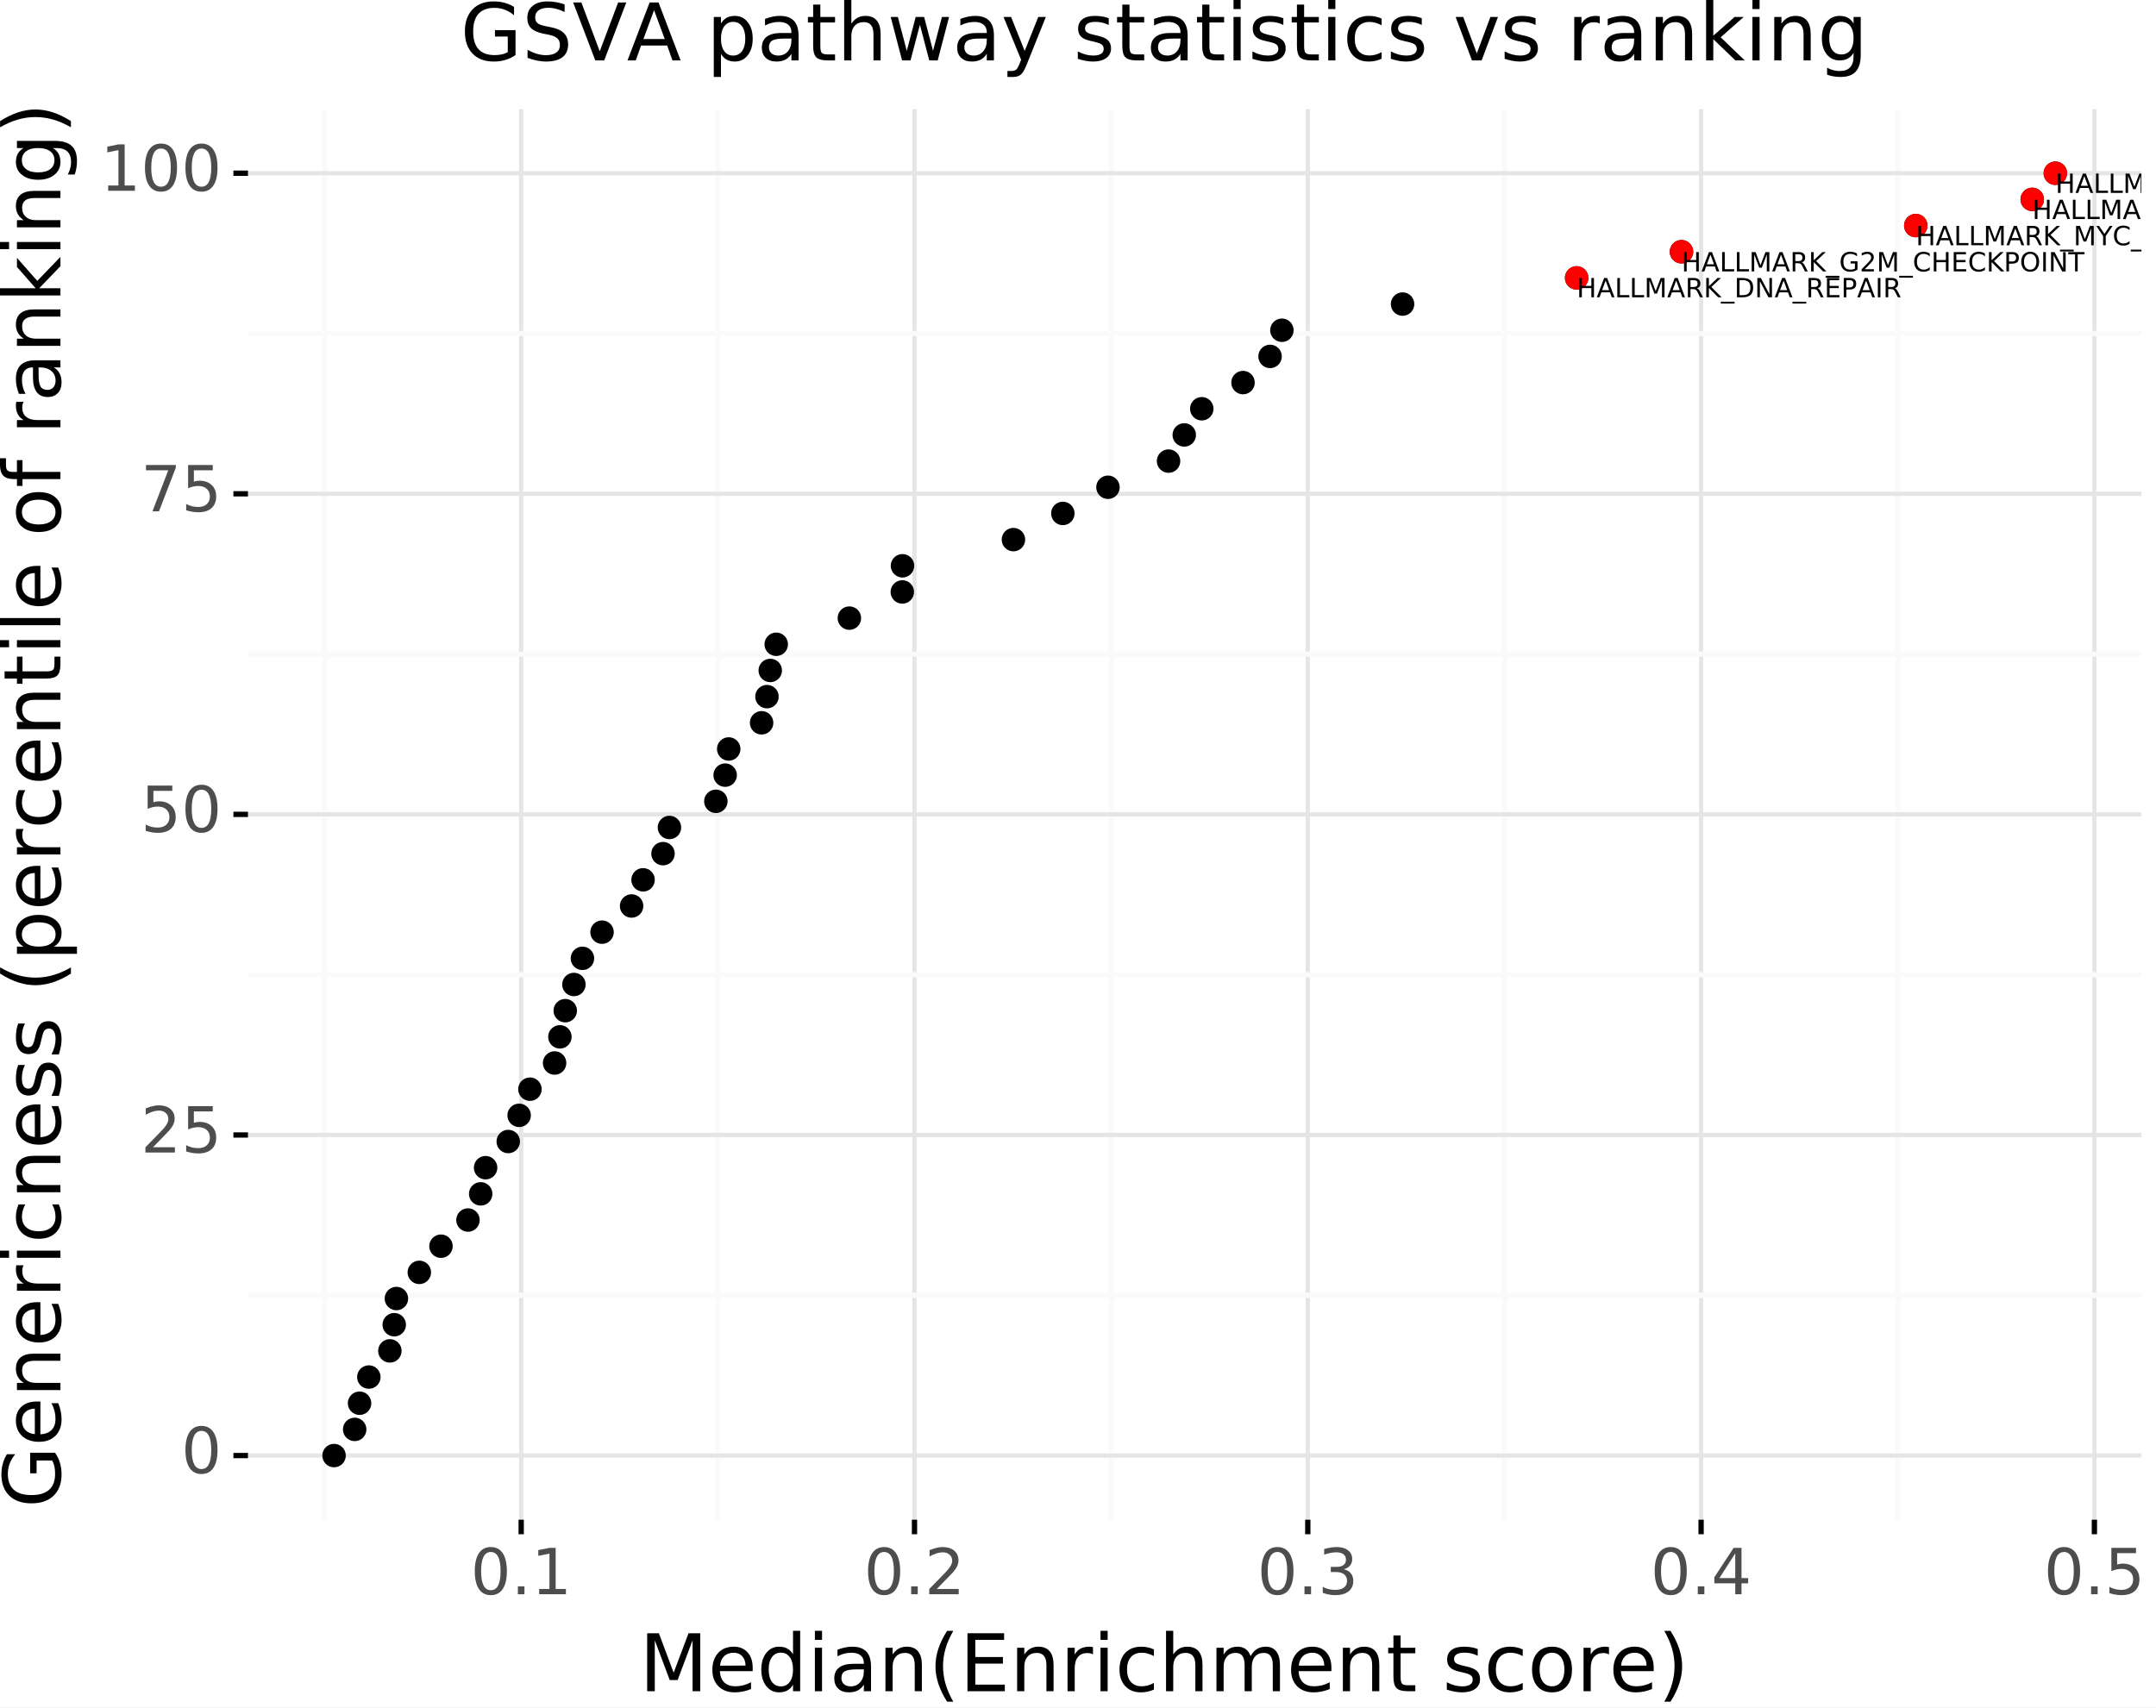 <?xml version="1.0" encoding="utf-8" standalone="no"?>
<!DOCTYPE svg PUBLIC "-//W3C//DTD SVG 1.1//EN"
  "http://www.w3.org/Graphics/SVG/1.1/DTD/svg11.dtd">
<!-- Created with matplotlib (https://matplotlib.org/) -->
<svg height="322.176pt" version="1.1" viewBox="0 0 406.642 322.176" width="406.642pt" xmlns="http://www.w3.org/2000/svg" xmlns:xlink="http://www.w3.org/1999/xlink">
 <rect x="0" y="0" width="406.642" height="322.176" fill="#333333" stroke="none"/>
 <defs>
  <style type="text/css">
*{stroke-linecap:butt;stroke-linejoin:round;}
  </style>
 </defs>
 <g id="figure_1">
  <g id="patch_1">
   <path d="M 0 322.176
L 406.642 322.176
L 406.642 0
L 0 0
z
" style="fill:#ffffff;stroke:#ffffff;stroke-linejoin:miter;"/>
  </g>
  <g id="axes_1">
   <g id="patch_2">
    <path d="M 46.772 286.695
L 403.892 286.695
L 403.892 20.583
L 46.772 20.583
z
" style="fill:none;"/>
   </g>
   <g id="matplotlib.axis_1">
    <g id="xtick_1">
     <g id="line2d_1">
      <path clip-path="url(#p6074ca7222)" d="M 98.302 286.695
L 98.302 20.583
" style="fill:none;stroke:#e5e5e5;stroke-width:0.8;"/>
     </g>
     <g id="line2d_2">
      <path d="M 98.302 286.695
" style="fill:none;stroke:#000000;stroke-width:1.5;"/>
      <defs>
       <path d="M 0 0
L 0 2.75
" id="mb90b51a550" style="stroke:#000000;"/>
      </defs>
      <g>
       <use style="stroke:#000000;" x="98.302" xlink:href="#mb90b51a550" y="286.695"/>
      </g>
     </g>
     <g id="text_1">
      <!-- 0.1 -->
      <defs>
       <path d="M 31.781 66.406
Q 24.172 66.406 20.328 58.906
Q 16.5 51.422 16.5 36.375
Q 16.5 21.391 20.328 13.891
Q 24.172 6.391 31.781 6.391
Q 39.453 6.391 43.281 13.891
Q 47.125 21.391 47.125 36.375
Q 47.125 51.422 43.281 58.906
Q 39.453 66.406 31.781 66.406
z
M 31.781 74.219
Q 44.047 74.219 50.516 64.516
Q 56.984 54.828 56.984 36.375
Q 56.984 17.969 50.516 8.266
Q 44.047 -1.422 31.781 -1.422
Q 19.531 -1.422 13.062 8.266
Q 6.594 17.969 6.594 36.375
Q 6.594 54.828 13.062 64.516
Q 19.531 74.219 31.781 74.219
z
" id="DejaVuSans-48"/>
       <path d="M 10.688 12.406
L 21 12.406
L 21 0
L 10.688 0
z
" id="DejaVuSans-46"/>
       <path d="M 12.406 8.297
L 28.516 8.297
L 28.516 63.922
L 10.984 60.406
L 10.984 69.391
L 28.422 72.906
L 38.281 72.906
L 38.281 8.297
L 54.391 8.297
L 54.391 0
L 12.406 0
z
" id="DejaVuSans-49"/>
      </defs>
      <g style="fill:#4d4d4d;" transform="translate(88.76 300.764)scale(0.12 -0.12)">
       <use xlink:href="#DejaVuSans-48"/>
       <use x="63.623" xlink:href="#DejaVuSans-46"/>
       <use x="95.41" xlink:href="#DejaVuSans-49"/>
      </g>
     </g>
    </g>
    <g id="xtick_2">
     <g id="line2d_3">
      <path clip-path="url(#p6074ca7222)" d="M 172.482 286.695
L 172.482 20.583
" style="fill:none;stroke:#e5e5e5;stroke-width:0.8;"/>
     </g>
     <g id="line2d_4">
      <path d="M 172.482 286.695
" style="fill:none;stroke:#000000;stroke-width:1.5;"/>
      <g>
       <use style="stroke:#000000;" x="172.482" xlink:href="#mb90b51a550" y="286.695"/>
      </g>
     </g>
     <g id="text_2">
      <!-- 0.2 -->
      <defs>
       <path d="M 19.188 8.297
L 53.609 8.297
L 53.609 0
L 7.328 0
L 7.328 8.297
Q 12.938 14.109 22.625 23.891
Q 32.328 33.688 34.812 36.531
Q 39.547 41.844 41.422 45.531
Q 43.312 49.219 43.312 52.781
Q 43.312 58.594 39.234 62.25
Q 35.156 65.922 28.609 65.922
Q 23.969 65.922 18.812 64.312
Q 13.672 62.703 7.812 59.422
L 7.812 69.391
Q 13.766 71.781 18.938 73
Q 24.125 74.219 28.422 74.219
Q 39.75 74.219 46.484 68.547
Q 53.219 62.891 53.219 53.422
Q 53.219 48.922 51.531 44.891
Q 49.859 40.875 45.406 35.406
Q 44.188 33.984 37.641 27.219
Q 31.109 20.453 19.188 8.297
z
" id="DejaVuSans-50"/>
      </defs>
      <g style="fill:#4d4d4d;" transform="translate(162.94 300.764)scale(0.12 -0.12)">
       <use xlink:href="#DejaVuSans-48"/>
       <use x="63.623" xlink:href="#DejaVuSans-46"/>
       <use x="95.41" xlink:href="#DejaVuSans-50"/>
      </g>
     </g>
    </g>
    <g id="xtick_3">
     <g id="line2d_5">
      <path clip-path="url(#p6074ca7222)" d="M 246.663 286.695
L 246.663 20.583
" style="fill:none;stroke:#e5e5e5;stroke-width:0.8;"/>
     </g>
     <g id="line2d_6">
      <path d="M 246.663 286.695
" style="fill:none;stroke:#000000;stroke-width:1.5;"/>
      <g>
       <use style="stroke:#000000;" x="246.663" xlink:href="#mb90b51a550" y="286.695"/>
      </g>
     </g>
     <g id="text_3">
      <!-- 0.3 -->
      <defs>
       <path d="M 40.578 39.312
Q 47.656 37.797 51.625 33
Q 55.609 28.219 55.609 21.188
Q 55.609 10.406 48.188 4.484
Q 40.766 -1.422 27.094 -1.422
Q 22.516 -1.422 17.656 -0.516
Q 12.797 0.391 7.625 2.203
L 7.625 11.719
Q 11.719 9.328 16.594 8.109
Q 21.484 6.891 26.812 6.891
Q 36.078 6.891 40.938 10.547
Q 45.797 14.203 45.797 21.188
Q 45.797 27.641 41.281 31.266
Q 36.766 34.906 28.719 34.906
L 20.219 34.906
L 20.219 43.016
L 29.109 43.016
Q 36.375 43.016 40.234 45.922
Q 44.094 48.828 44.094 54.297
Q 44.094 59.906 40.109 62.906
Q 36.141 65.922 28.719 65.922
Q 24.656 65.922 20.016 65.031
Q 15.375 64.156 9.812 62.312
L 9.812 71.094
Q 15.438 72.656 20.344 73.438
Q 25.25 74.219 29.594 74.219
Q 40.828 74.219 47.359 69.109
Q 53.906 64.016 53.906 55.328
Q 53.906 49.266 50.438 45.094
Q 46.969 40.922 40.578 39.312
z
" id="DejaVuSans-51"/>
      </defs>
      <g style="fill:#4d4d4d;" transform="translate(237.121 300.764)scale(0.12 -0.12)">
       <use xlink:href="#DejaVuSans-48"/>
       <use x="63.623" xlink:href="#DejaVuSans-46"/>
       <use x="95.41" xlink:href="#DejaVuSans-51"/>
      </g>
     </g>
    </g>
    <g id="xtick_4">
     <g id="line2d_7">
      <path clip-path="url(#p6074ca7222)" d="M 320.844 286.695
L 320.844 20.583
" style="fill:none;stroke:#e5e5e5;stroke-width:0.8;"/>
     </g>
     <g id="line2d_8">
      <path d="M 320.844 286.695
" style="fill:none;stroke:#000000;stroke-width:1.5;"/>
      <g>
       <use style="stroke:#000000;" x="320.844" xlink:href="#mb90b51a550" y="286.695"/>
      </g>
     </g>
     <g id="text_4">
      <!-- 0.4 -->
      <defs>
       <path d="M 37.797 64.312
L 12.891 25.391
L 37.797 25.391
z
M 35.203 72.906
L 47.609 72.906
L 47.609 25.391
L 58.016 25.391
L 58.016 17.188
L 47.609 17.188
L 47.609 0
L 37.797 0
L 37.797 17.188
L 4.891 17.188
L 4.891 26.703
z
" id="DejaVuSans-52"/>
      </defs>
      <g style="fill:#4d4d4d;" transform="translate(311.302 300.764)scale(0.12 -0.12)">
       <use xlink:href="#DejaVuSans-48"/>
       <use x="63.623" xlink:href="#DejaVuSans-46"/>
       <use x="95.41" xlink:href="#DejaVuSans-52"/>
      </g>
     </g>
    </g>
    <g id="xtick_5">
     <g id="line2d_9">
      <path clip-path="url(#p6074ca7222)" d="M 395.024 286.695
L 395.024 20.583
" style="fill:none;stroke:#e5e5e5;stroke-width:0.8;"/>
     </g>
     <g id="line2d_10">
      <path d="M 395.024 286.695
" style="fill:none;stroke:#000000;stroke-width:1.5;"/>
      <g>
       <use style="stroke:#000000;" x="395.024" xlink:href="#mb90b51a550" y="286.695"/>
      </g>
     </g>
     <g id="text_5">
      <!-- 0.5 -->
      <defs>
       <path d="M 10.797 72.906
L 49.516 72.906
L 49.516 64.594
L 19.828 64.594
L 19.828 46.734
Q 21.969 47.469 24.109 47.828
Q 26.266 48.188 28.422 48.188
Q 40.625 48.188 47.75 41.5
Q 54.891 34.812 54.891 23.391
Q 54.891 11.625 47.562 5.094
Q 40.234 -1.422 26.906 -1.422
Q 22.312 -1.422 17.547 -0.641
Q 12.797 0.141 7.719 1.703
L 7.719 11.625
Q 12.109 9.234 16.797 8.062
Q 21.484 6.891 26.703 6.891
Q 35.156 6.891 40.078 11.328
Q 45.016 15.766 45.016 23.391
Q 45.016 31 40.078 35.438
Q 35.156 39.891 26.703 39.891
Q 22.75 39.891 18.812 39.016
Q 14.891 38.141 10.797 36.281
z
" id="DejaVuSans-53"/>
      </defs>
      <g style="fill:#4d4d4d;" transform="translate(385.482 300.764)scale(0.12 -0.12)">
       <use xlink:href="#DejaVuSans-48"/>
       <use x="63.623" xlink:href="#DejaVuSans-46"/>
       <use x="95.41" xlink:href="#DejaVuSans-53"/>
      </g>
     </g>
    </g>
    <g id="xtick_6">
     <g id="line2d_11">
      <path clip-path="url(#p6074ca7222)" d="M 61.211 286.695
L 61.211 20.583
" style="fill:none;stroke:#fafafa;"/>
     </g>
     <g id="line2d_12">
      <path d="M 61.211 286.695
" style="fill:none;stroke:#000000;stroke-width:1.5;"/>
     </g>
    </g>
    <g id="xtick_7">
     <g id="line2d_13">
      <path clip-path="url(#p6074ca7222)" d="M 135.392 286.695
L 135.392 20.583
" style="fill:none;stroke:#fafafa;"/>
     </g>
     <g id="line2d_14">
      <path d="M 135.392 286.695
" style="fill:none;stroke:#000000;stroke-width:1.5;"/>
     </g>
    </g>
    <g id="xtick_8">
     <g id="line2d_15">
      <path clip-path="url(#p6074ca7222)" d="M 209.573 286.695
L 209.573 20.583
" style="fill:none;stroke:#fafafa;"/>
     </g>
     <g id="line2d_16">
      <path d="M 209.573 286.695
" style="fill:none;stroke:#000000;stroke-width:1.5;"/>
     </g>
    </g>
    <g id="xtick_9">
     <g id="line2d_17">
      <path clip-path="url(#p6074ca7222)" d="M 283.753 286.695
L 283.753 20.583
" style="fill:none;stroke:#fafafa;"/>
     </g>
     <g id="line2d_18">
      <path d="M 283.753 286.695
" style="fill:none;stroke:#000000;stroke-width:1.5;"/>
     </g>
    </g>
    <g id="xtick_10">
     <g id="line2d_19">
      <path clip-path="url(#p6074ca7222)" d="M 357.934 286.695
L 357.934 20.583
" style="fill:none;stroke:#fafafa;"/>
     </g>
     <g id="line2d_20">
      <path d="M 357.934 286.695
" style="fill:none;stroke:#000000;stroke-width:1.5;"/>
     </g>
    </g>
    <g id="text_6">
     <!-- Median(Enrichment score) -->
     <defs>
      <path d="M 9.812 72.906
L 24.516 72.906
L 43.109 23.297
L 61.812 72.906
L 76.516 72.906
L 76.516 0
L 66.891 0
L 66.891 64.016
L 48.094 14.016
L 38.188 14.016
L 19.391 64.016
L 19.391 0
L 9.812 0
z
" id="DejaVuSans-77"/>
      <path d="M 56.203 29.594
L 56.203 25.203
L 14.891 25.203
Q 15.484 15.922 20.484 11.062
Q 25.484 6.203 34.422 6.203
Q 39.594 6.203 44.453 7.469
Q 49.312 8.734 54.109 11.281
L 54.109 2.781
Q 49.266 0.734 44.188 -0.344
Q 39.109 -1.422 33.891 -1.422
Q 20.797 -1.422 13.156 6.188
Q 5.516 13.812 5.516 26.812
Q 5.516 40.234 12.766 48.109
Q 20.016 56 32.328 56
Q 43.359 56 49.781 48.891
Q 56.203 41.797 56.203 29.594
z
M 47.219 32.234
Q 47.125 39.594 43.094 43.984
Q 39.062 48.391 32.422 48.391
Q 24.906 48.391 20.391 44.141
Q 15.875 39.891 15.188 32.172
z
" id="DejaVuSans-101"/>
      <path d="M 45.406 46.391
L 45.406 75.984
L 54.391 75.984
L 54.391 0
L 45.406 0
L 45.406 8.203
Q 42.578 3.328 38.25 0.953
Q 33.938 -1.422 27.875 -1.422
Q 17.969 -1.422 11.734 6.484
Q 5.516 14.406 5.516 27.297
Q 5.516 40.188 11.734 48.094
Q 17.969 56 27.875 56
Q 33.938 56 38.25 53.625
Q 42.578 51.266 45.406 46.391
z
M 14.797 27.297
Q 14.797 17.391 18.875 11.75
Q 22.953 6.109 30.078 6.109
Q 37.203 6.109 41.297 11.75
Q 45.406 17.391 45.406 27.297
Q 45.406 37.203 41.297 42.844
Q 37.203 48.484 30.078 48.484
Q 22.953 48.484 18.875 42.844
Q 14.797 37.203 14.797 27.297
z
" id="DejaVuSans-100"/>
      <path d="M 9.422 54.688
L 18.406 54.688
L 18.406 0
L 9.422 0
z
M 9.422 75.984
L 18.406 75.984
L 18.406 64.594
L 9.422 64.594
z
" id="DejaVuSans-105"/>
      <path d="M 34.281 27.484
Q 23.391 27.484 19.188 25
Q 14.984 22.516 14.984 16.5
Q 14.984 11.719 18.141 8.906
Q 21.297 6.109 26.703 6.109
Q 34.188 6.109 38.703 11.406
Q 43.219 16.703 43.219 25.484
L 43.219 27.484
z
M 52.203 31.203
L 52.203 0
L 43.219 0
L 43.219 8.297
Q 40.141 3.328 35.547 0.953
Q 30.953 -1.422 24.312 -1.422
Q 15.922 -1.422 10.953 3.297
Q 6 8.016 6 15.922
Q 6 25.141 12.172 29.828
Q 18.359 34.516 30.609 34.516
L 43.219 34.516
L 43.219 35.406
Q 43.219 41.609 39.141 45
Q 35.062 48.391 27.688 48.391
Q 23 48.391 18.547 47.266
Q 14.109 46.141 10.016 43.891
L 10.016 52.203
Q 14.938 54.109 19.578 55.047
Q 24.219 56 28.609 56
Q 40.484 56 46.344 49.844
Q 52.203 43.703 52.203 31.203
z
" id="DejaVuSans-97"/>
      <path d="M 54.891 33.016
L 54.891 0
L 45.906 0
L 45.906 32.719
Q 45.906 40.484 42.875 44.328
Q 39.844 48.188 33.797 48.188
Q 26.516 48.188 22.312 43.547
Q 18.109 38.922 18.109 30.906
L 18.109 0
L 9.078 0
L 9.078 54.688
L 18.109 54.688
L 18.109 46.188
Q 21.344 51.125 25.703 53.562
Q 30.078 56 35.797 56
Q 45.219 56 50.047 50.172
Q 54.891 44.344 54.891 33.016
z
" id="DejaVuSans-110"/>
      <path d="M 31 75.875
Q 24.469 64.656 21.281 53.656
Q 18.109 42.672 18.109 31.391
Q 18.109 20.125 21.312 9.062
Q 24.516 -2 31 -13.188
L 23.188 -13.188
Q 15.875 -1.703 12.234 9.375
Q 8.594 20.453 8.594 31.391
Q 8.594 42.281 12.203 53.312
Q 15.828 64.359 23.188 75.875
z
" id="DejaVuSans-40"/>
      <path d="M 9.812 72.906
L 55.906 72.906
L 55.906 64.594
L 19.672 64.594
L 19.672 43.016
L 54.391 43.016
L 54.391 34.719
L 19.672 34.719
L 19.672 8.297
L 56.781 8.297
L 56.781 0
L 9.812 0
z
" id="DejaVuSans-69"/>
      <path d="M 41.109 46.297
Q 39.594 47.172 37.812 47.578
Q 36.031 48 33.891 48
Q 26.266 48 22.188 43.047
Q 18.109 38.094 18.109 28.812
L 18.109 0
L 9.078 0
L 9.078 54.688
L 18.109 54.688
L 18.109 46.188
Q 20.953 51.172 25.484 53.578
Q 30.031 56 36.531 56
Q 37.453 56 38.578 55.875
Q 39.703 55.766 41.062 55.516
z
" id="DejaVuSans-114"/>
      <path d="M 48.781 52.594
L 48.781 44.188
Q 44.969 46.297 41.141 47.344
Q 37.312 48.391 33.406 48.391
Q 24.656 48.391 19.812 42.844
Q 14.984 37.312 14.984 27.297
Q 14.984 17.281 19.812 11.734
Q 24.656 6.203 33.406 6.203
Q 37.312 6.203 41.141 7.25
Q 44.969 8.297 48.781 10.406
L 48.781 2.094
Q 45.016 0.344 40.984 -0.531
Q 36.969 -1.422 32.422 -1.422
Q 20.062 -1.422 12.781 6.344
Q 5.516 14.109 5.516 27.297
Q 5.516 40.672 12.859 48.328
Q 20.219 56 33.016 56
Q 37.156 56 41.109 55.141
Q 45.062 54.297 48.781 52.594
z
" id="DejaVuSans-99"/>
      <path d="M 54.891 33.016
L 54.891 0
L 45.906 0
L 45.906 32.719
Q 45.906 40.484 42.875 44.328
Q 39.844 48.188 33.797 48.188
Q 26.516 48.188 22.312 43.547
Q 18.109 38.922 18.109 30.906
L 18.109 0
L 9.078 0
L 9.078 75.984
L 18.109 75.984
L 18.109 46.188
Q 21.344 51.125 25.703 53.562
Q 30.078 56 35.797 56
Q 45.219 56 50.047 50.172
Q 54.891 44.344 54.891 33.016
z
" id="DejaVuSans-104"/>
      <path d="M 52 44.188
Q 55.375 50.25 60.062 53.125
Q 64.75 56 71.094 56
Q 79.641 56 84.281 50.016
Q 88.922 44.047 88.922 33.016
L 88.922 0
L 79.891 0
L 79.891 32.719
Q 79.891 40.578 77.094 44.375
Q 74.312 48.188 68.609 48.188
Q 61.625 48.188 57.562 43.547
Q 53.516 38.922 53.516 30.906
L 53.516 0
L 44.484 0
L 44.484 32.719
Q 44.484 40.625 41.703 44.406
Q 38.922 48.188 33.109 48.188
Q 26.219 48.188 22.156 43.531
Q 18.109 38.875 18.109 30.906
L 18.109 0
L 9.078 0
L 9.078 54.688
L 18.109 54.688
L 18.109 46.188
Q 21.188 51.219 25.484 53.609
Q 29.781 56 35.688 56
Q 41.656 56 45.828 52.969
Q 50 49.953 52 44.188
z
" id="DejaVuSans-109"/>
      <path d="M 18.312 70.219
L 18.312 54.688
L 36.812 54.688
L 36.812 47.703
L 18.312 47.703
L 18.312 18.016
Q 18.312 11.328 20.141 9.422
Q 21.969 7.516 27.594 7.516
L 36.812 7.516
L 36.812 0
L 27.594 0
Q 17.188 0 13.234 3.875
Q 9.281 7.766 9.281 18.016
L 9.281 47.703
L 2.688 47.703
L 2.688 54.688
L 9.281 54.688
L 9.281 70.219
z
" id="DejaVuSans-116"/>
      <path id="DejaVuSans-32"/>
      <path d="M 44.281 53.078
L 44.281 44.578
Q 40.484 46.531 36.375 47.5
Q 32.281 48.484 27.875 48.484
Q 21.188 48.484 17.844 46.438
Q 14.5 44.391 14.5 40.281
Q 14.5 37.156 16.891 35.375
Q 19.281 33.594 26.516 31.984
L 29.594 31.297
Q 39.156 29.25 43.188 25.516
Q 47.219 21.781 47.219 15.094
Q 47.219 7.469 41.188 3.016
Q 35.156 -1.422 24.609 -1.422
Q 20.219 -1.422 15.453 -0.562
Q 10.688 0.297 5.422 2
L 5.422 11.281
Q 10.406 8.688 15.234 7.391
Q 20.062 6.109 24.812 6.109
Q 31.156 6.109 34.562 8.281
Q 37.984 10.453 37.984 14.406
Q 37.984 18.062 35.516 20.016
Q 33.062 21.969 24.703 23.781
L 21.578 24.516
Q 13.234 26.266 9.516 29.906
Q 5.812 33.547 5.812 39.891
Q 5.812 47.609 11.281 51.797
Q 16.75 56 26.812 56
Q 31.781 56 36.172 55.266
Q 40.578 54.547 44.281 53.078
z
" id="DejaVuSans-115"/>
      <path d="M 30.609 48.391
Q 23.391 48.391 19.188 42.75
Q 14.984 37.109 14.984 27.297
Q 14.984 17.484 19.156 11.844
Q 23.344 6.203 30.609 6.203
Q 37.797 6.203 41.984 11.859
Q 46.188 17.531 46.188 27.297
Q 46.188 37.016 41.984 42.703
Q 37.797 48.391 30.609 48.391
z
M 30.609 56
Q 42.328 56 49.016 48.375
Q 55.719 40.766 55.719 27.297
Q 55.719 13.875 49.016 6.219
Q 42.328 -1.422 30.609 -1.422
Q 18.844 -1.422 12.172 6.219
Q 5.516 13.875 5.516 27.297
Q 5.516 40.766 12.172 48.375
Q 18.844 56 30.609 56
z
" id="DejaVuSans-111"/>
      <path d="M 8.016 75.875
L 15.828 75.875
Q 23.141 64.359 26.781 53.312
Q 30.422 42.281 30.422 31.391
Q 30.422 20.453 26.781 9.375
Q 23.141 -1.703 15.828 -13.188
L 8.016 -13.188
Q 14.5 -2 17.703 9.062
Q 20.906 20.125 20.906 31.391
Q 20.906 42.672 17.703 53.656
Q 14.5 64.656 8.016 75.875
z
" id="DejaVuSans-41"/>
     </defs>
     <g transform="translate(120.591 319.057)scale(0.15 -0.15)">
      <use xlink:href="#DejaVuSans-77"/>
      <use x="86.279" xlink:href="#DejaVuSans-101"/>
      <use x="147.803" xlink:href="#DejaVuSans-100"/>
      <use x="211.279" xlink:href="#DejaVuSans-105"/>
      <use x="239.062" xlink:href="#DejaVuSans-97"/>
      <use x="300.342" xlink:href="#DejaVuSans-110"/>
      <use x="363.721" xlink:href="#DejaVuSans-40"/>
      <use x="402.734" xlink:href="#DejaVuSans-69"/>
      <use x="465.918" xlink:href="#DejaVuSans-110"/>
      <use x="529.297" xlink:href="#DejaVuSans-114"/>
      <use x="570.41" xlink:href="#DejaVuSans-105"/>
      <use x="598.193" xlink:href="#DejaVuSans-99"/>
      <use x="653.174" xlink:href="#DejaVuSans-104"/>
      <use x="716.553" xlink:href="#DejaVuSans-109"/>
      <use x="813.965" xlink:href="#DejaVuSans-101"/>
      <use x="875.488" xlink:href="#DejaVuSans-110"/>
      <use x="938.867" xlink:href="#DejaVuSans-116"/>
      <use x="978.076" xlink:href="#DejaVuSans-32"/>
      <use x="1009.863" xlink:href="#DejaVuSans-115"/>
      <use x="1061.963" xlink:href="#DejaVuSans-99"/>
      <use x="1116.943" xlink:href="#DejaVuSans-111"/>
      <use x="1178.125" xlink:href="#DejaVuSans-114"/>
      <use x="1219.207" xlink:href="#DejaVuSans-101"/>
      <use x="1280.73" xlink:href="#DejaVuSans-41"/>
     </g>
    </g>
   </g>
   <g id="matplotlib.axis_2">
    <g id="ytick_1">
     <g id="line2d_21">
      <path clip-path="url(#p6074ca7222)" d="M 46.772 274.599
L 403.892 274.599
" style="fill:none;stroke:#e5e5e5;stroke-width:0.8;"/>
     </g>
     <g id="line2d_22">
      <path d="M 46.772 274.599
" style="fill:none;stroke:#000000;stroke-width:1.5;"/>
      <defs>
       <path d="M 0 0
L -2.75 0
" id="mcef3a1ad24" style="stroke:#000000;"/>
      </defs>
      <g>
       <use style="stroke:#000000;" x="46.772" xlink:href="#mcef3a1ad24" y="274.599"/>
      </g>
     </g>
     <g id="text_7">
      <!-- 0 -->
      <g style="fill:#4d4d4d;" transform="translate(34.187 277.911)scale(0.12 -0.12)">
       <use xlink:href="#DejaVuSans-48"/>
      </g>
     </g>
    </g>
    <g id="ytick_2">
     <g id="line2d_23">
      <path clip-path="url(#p6074ca7222)" d="M 46.772 214.119
L 403.892 214.119
" style="fill:none;stroke:#e5e5e5;stroke-width:0.8;"/>
     </g>
     <g id="line2d_24">
      <path d="M 46.772 214.119
" style="fill:none;stroke:#000000;stroke-width:1.5;"/>
      <g>
       <use style="stroke:#000000;" x="46.772" xlink:href="#mcef3a1ad24" y="214.119"/>
      </g>
     </g>
     <g id="text_8">
      <!-- 25 -->
      <g style="fill:#4d4d4d;" transform="translate(26.552 217.431)scale(0.12 -0.12)">
       <use xlink:href="#DejaVuSans-50"/>
       <use x="63.623" xlink:href="#DejaVuSans-53"/>
      </g>
     </g>
    </g>
    <g id="ytick_3">
     <g id="line2d_25">
      <path clip-path="url(#p6074ca7222)" d="M 46.772 153.639
L 403.892 153.639
" style="fill:none;stroke:#e5e5e5;stroke-width:0.8;"/>
     </g>
     <g id="line2d_26">
      <path d="M 46.772 153.639
" style="fill:none;stroke:#000000;stroke-width:1.5;"/>
      <g>
       <use style="stroke:#000000;" x="46.772" xlink:href="#mcef3a1ad24" y="153.639"/>
      </g>
     </g>
     <g id="text_9">
      <!-- 50 -->
      <g style="fill:#4d4d4d;" transform="translate(26.552 156.951)scale(0.12 -0.12)">
       <use xlink:href="#DejaVuSans-53"/>
       <use x="63.623" xlink:href="#DejaVuSans-48"/>
      </g>
     </g>
    </g>
    <g id="ytick_4">
     <g id="line2d_27">
      <path clip-path="url(#p6074ca7222)" d="M 46.772 93.159
L 403.892 93.159
" style="fill:none;stroke:#e5e5e5;stroke-width:0.8;"/>
     </g>
     <g id="line2d_28">
      <path d="M 46.772 93.159
" style="fill:none;stroke:#000000;stroke-width:1.5;"/>
      <g>
       <use style="stroke:#000000;" x="46.772" xlink:href="#mcef3a1ad24" y="93.159"/>
      </g>
     </g>
     <g id="text_10">
      <!-- 75 -->
      <defs>
       <path d="M 8.203 72.906
L 55.078 72.906
L 55.078 68.703
L 28.609 0
L 18.312 0
L 43.219 64.594
L 8.203 64.594
z
" id="DejaVuSans-55"/>
      </defs>
      <g style="fill:#4d4d4d;" transform="translate(26.552 96.471)scale(0.12 -0.12)">
       <use xlink:href="#DejaVuSans-55"/>
       <use x="63.623" xlink:href="#DejaVuSans-53"/>
      </g>
     </g>
    </g>
    <g id="ytick_5">
     <g id="line2d_29">
      <path clip-path="url(#p6074ca7222)" d="M 46.772 32.679
L 403.892 32.679
" style="fill:none;stroke:#e5e5e5;stroke-width:0.8;"/>
     </g>
     <g id="line2d_30">
      <path d="M 46.772 32.679
" style="fill:none;stroke:#000000;stroke-width:1.5;"/>
      <g>
       <use style="stroke:#000000;" x="46.772" xlink:href="#mcef3a1ad24" y="32.679"/>
      </g>
     </g>
     <g id="text_11">
      <!-- 100 -->
      <g style="fill:#4d4d4d;" transform="translate(18.917 35.991)scale(0.12 -0.12)">
       <use xlink:href="#DejaVuSans-49"/>
       <use x="63.623" xlink:href="#DejaVuSans-48"/>
       <use x="127.246" xlink:href="#DejaVuSans-48"/>
      </g>
     </g>
    </g>
    <g id="ytick_6">
     <g id="line2d_31">
      <path clip-path="url(#p6074ca7222)" d="M 46.772 244.359
L 403.892 244.359
" style="fill:none;stroke:#fafafa;"/>
     </g>
     <g id="line2d_32">
      <path d="M 46.772 244.359
" style="fill:none;stroke:#000000;stroke-width:1.5;"/>
     </g>
    </g>
    <g id="ytick_7">
     <g id="line2d_33">
      <path clip-path="url(#p6074ca7222)" d="M 46.772 183.879
L 403.892 183.879
" style="fill:none;stroke:#fafafa;"/>
     </g>
     <g id="line2d_34">
      <path d="M 46.772 183.879
" style="fill:none;stroke:#000000;stroke-width:1.5;"/>
     </g>
    </g>
    <g id="ytick_8">
     <g id="line2d_35">
      <path clip-path="url(#p6074ca7222)" d="M 46.772 123.399
L 403.892 123.399
" style="fill:none;stroke:#fafafa;"/>
     </g>
     <g id="line2d_36">
      <path d="M 46.772 123.399
" style="fill:none;stroke:#000000;stroke-width:1.5;"/>
     </g>
    </g>
    <g id="ytick_9">
     <g id="line2d_37">
      <path clip-path="url(#p6074ca7222)" d="M 46.772 62.919
L 403.892 62.919
" style="fill:none;stroke:#fafafa;"/>
     </g>
     <g id="line2d_38">
      <path d="M 46.772 62.919
" style="fill:none;stroke:#000000;stroke-width:1.5;"/>
     </g>
    </g>
    <g id="text_12">
     <!-- Genericness (percentile of ranking) -->
     <defs>
      <path d="M 59.516 10.406
L 59.516 29.984
L 43.406 29.984
L 43.406 38.094
L 69.281 38.094
L 69.281 6.781
Q 63.578 2.734 56.688 0.656
Q 49.812 -1.422 42 -1.422
Q 24.906 -1.422 15.25 8.562
Q 5.609 18.562 5.609 36.375
Q 5.609 54.25 15.25 64.234
Q 24.906 74.219 42 74.219
Q 49.125 74.219 55.547 72.453
Q 61.969 70.703 67.391 67.281
L 67.391 56.781
Q 61.922 61.422 55.766 63.766
Q 49.609 66.109 42.828 66.109
Q 29.438 66.109 22.719 58.641
Q 16.016 51.172 16.016 36.375
Q 16.016 21.625 22.719 14.156
Q 29.438 6.688 42.828 6.688
Q 48.047 6.688 52.141 7.594
Q 56.25 8.5 59.516 10.406
z
" id="DejaVuSans-71"/>
      <path d="M 18.109 8.203
L 18.109 -20.797
L 9.078 -20.797
L 9.078 54.688
L 18.109 54.688
L 18.109 46.391
Q 20.953 51.266 25.266 53.625
Q 29.594 56 35.594 56
Q 45.562 56 51.781 48.094
Q 58.016 40.188 58.016 27.297
Q 58.016 14.406 51.781 6.484
Q 45.562 -1.422 35.594 -1.422
Q 29.594 -1.422 25.266 0.953
Q 20.953 3.328 18.109 8.203
z
M 48.688 27.297
Q 48.688 37.203 44.609 42.844
Q 40.531 48.484 33.406 48.484
Q 26.266 48.484 22.188 42.844
Q 18.109 37.203 18.109 27.297
Q 18.109 17.391 22.188 11.75
Q 26.266 6.109 33.406 6.109
Q 40.531 6.109 44.609 11.75
Q 48.688 17.391 48.688 27.297
z
" id="DejaVuSans-112"/>
      <path d="M 9.422 75.984
L 18.406 75.984
L 18.406 0
L 9.422 0
z
" id="DejaVuSans-108"/>
      <path d="M 37.109 75.984
L 37.109 68.5
L 28.516 68.5
Q 23.688 68.5 21.797 66.547
Q 19.922 64.594 19.922 59.516
L 19.922 54.688
L 34.719 54.688
L 34.719 47.703
L 19.922 47.703
L 19.922 0
L 10.891 0
L 10.891 47.703
L 2.297 47.703
L 2.297 54.688
L 10.891 54.688
L 10.891 58.5
Q 10.891 67.625 15.141 71.797
Q 19.391 75.984 28.609 75.984
z
" id="DejaVuSans-102"/>
      <path d="M 9.078 75.984
L 18.109 75.984
L 18.109 31.109
L 44.922 54.688
L 56.391 54.688
L 27.391 29.109
L 57.625 0
L 45.906 0
L 18.109 26.703
L 18.109 0
L 9.078 0
z
" id="DejaVuSans-107"/>
      <path d="M 45.406 27.984
Q 45.406 37.75 41.375 43.109
Q 37.359 48.484 30.078 48.484
Q 22.859 48.484 18.828 43.109
Q 14.797 37.75 14.797 27.984
Q 14.797 18.266 18.828 12.891
Q 22.859 7.516 30.078 7.516
Q 37.359 7.516 41.375 12.891
Q 45.406 18.266 45.406 27.984
z
M 54.391 6.781
Q 54.391 -7.172 48.188 -13.984
Q 42 -20.797 29.203 -20.797
Q 24.469 -20.797 20.266 -20.094
Q 16.062 -19.391 12.109 -17.922
L 12.109 -9.188
Q 16.062 -11.328 19.922 -12.344
Q 23.781 -13.375 27.781 -13.375
Q 36.625 -13.375 41.016 -8.766
Q 45.406 -4.156 45.406 5.172
L 45.406 9.625
Q 42.625 4.781 38.281 2.391
Q 33.938 0 27.875 0
Q 17.828 0 11.672 7.656
Q 5.516 15.328 5.516 27.984
Q 5.516 40.672 11.672 48.328
Q 17.828 56 27.875 56
Q 33.938 56 38.281 53.609
Q 42.625 51.219 45.406 46.391
L 45.406 54.688
L 54.391 54.688
z
" id="DejaVuSans-103"/>
     </defs>
     <g transform="translate(11.398 284.455)rotate(-90)scale(0.15 -0.15)">
      <use xlink:href="#DejaVuSans-71"/>
      <use x="77.49" xlink:href="#DejaVuSans-101"/>
      <use x="139.014" xlink:href="#DejaVuSans-110"/>
      <use x="202.393" xlink:href="#DejaVuSans-101"/>
      <use x="263.916" xlink:href="#DejaVuSans-114"/>
      <use x="305.029" xlink:href="#DejaVuSans-105"/>
      <use x="332.812" xlink:href="#DejaVuSans-99"/>
      <use x="387.793" xlink:href="#DejaVuSans-110"/>
      <use x="451.172" xlink:href="#DejaVuSans-101"/>
      <use x="512.695" xlink:href="#DejaVuSans-115"/>
      <use x="564.795" xlink:href="#DejaVuSans-115"/>
      <use x="616.895" xlink:href="#DejaVuSans-32"/>
      <use x="648.682" xlink:href="#DejaVuSans-40"/>
      <use x="687.695" xlink:href="#DejaVuSans-112"/>
      <use x="751.172" xlink:href="#DejaVuSans-101"/>
      <use x="812.695" xlink:href="#DejaVuSans-114"/>
      <use x="853.777" xlink:href="#DejaVuSans-99"/>
      <use x="908.758" xlink:href="#DejaVuSans-101"/>
      <use x="970.281" xlink:href="#DejaVuSans-110"/>
      <use x="1033.66" xlink:href="#DejaVuSans-116"/>
      <use x="1072.869" xlink:href="#DejaVuSans-105"/>
      <use x="1100.652" xlink:href="#DejaVuSans-108"/>
      <use x="1128.436" xlink:href="#DejaVuSans-101"/>
      <use x="1189.959" xlink:href="#DejaVuSans-32"/>
      <use x="1221.746" xlink:href="#DejaVuSans-111"/>
      <use x="1282.928" xlink:href="#DejaVuSans-102"/>
      <use x="1318.133" xlink:href="#DejaVuSans-32"/>
      <use x="1349.92" xlink:href="#DejaVuSans-114"/>
      <use x="1391.033" xlink:href="#DejaVuSans-97"/>
      <use x="1452.312" xlink:href="#DejaVuSans-110"/>
      <use x="1515.691" xlink:href="#DejaVuSans-107"/>
      <use x="1573.602" xlink:href="#DejaVuSans-105"/>
      <use x="1601.385" xlink:href="#DejaVuSans-110"/>
      <use x="1664.764" xlink:href="#DejaVuSans-103"/>
      <use x="1728.24" xlink:href="#DejaVuSans-41"/>
     </g>
    </g>
   </g>
   <g id="PathCollection_1">
    <path clip-path="url(#p6074ca7222)" d="M 387.659 34.452
C 388.13 34.452 388.58 34.265 388.913 33.933
C 389.245 33.6 389.432 33.149 389.432 32.679
C 389.432 32.209 389.245 31.758 388.913 31.426
C 388.58 31.094 388.13 30.907 387.659 30.907
C 387.189 30.907 386.739 31.094 386.406 31.426
C 386.074 31.758 385.887 32.209 385.887 32.679
C 385.887 33.149 386.074 33.6 386.406 33.933
C 386.739 34.265 387.189 34.452 387.659 34.452
z
" style="stroke:#000000;stroke-width:0.886;"/>
    <path clip-path="url(#p6074ca7222)" d="M 90.662 227
C 91.132 227 91.583 226.814 91.915 226.481
C 92.247 226.149 92.434 225.698 92.434 225.228
C 92.434 224.758 92.247 224.307 91.915 223.975
C 91.583 223.642 91.132 223.455 90.662 223.455
C 90.192 223.455 89.741 223.642 89.408 223.975
C 89.076 224.307 88.889 224.758 88.889 225.228
C 88.889 225.698 89.076 226.149 89.408 226.481
C 89.741 226.814 90.192 227 90.662 227
z
" style="stroke:#000000;stroke-width:0.886;"/>
    <path clip-path="url(#p6074ca7222)" d="M 88.265 231.938
C 88.735 231.938 89.186 231.751 89.518 231.418
C 89.851 231.086 90.037 230.635 90.037 230.165
C 90.037 229.695 89.851 229.244 89.518 228.912
C 89.186 228.579 88.735 228.393 88.265 228.393
C 87.795 228.393 87.344 228.579 87.012 228.912
C 86.679 229.244 86.492 229.695 86.492 230.165
C 86.492 230.635 86.679 231.086 87.012 231.418
C 87.344 231.751 87.795 231.938 88.265 231.938
z
" style="stroke:#000000;stroke-width:0.886;"/>
    <path clip-path="url(#p6074ca7222)" d="M 79.088 241.812
C 79.558 241.812 80.008 241.625 80.341 241.293
C 80.673 240.96 80.86 240.509 80.86 240.039
C 80.86 239.569 80.673 239.118 80.341 238.786
C 80.008 238.454 79.558 238.267 79.088 238.267
C 78.618 238.267 78.167 238.454 77.834 238.786
C 77.502 239.118 77.315 239.569 77.315 240.039
C 77.315 240.509 77.502 240.96 77.834 241.293
C 78.167 241.625 78.618 241.812 79.088 241.812
z
" style="stroke:#000000;stroke-width:0.886;"/>
    <path clip-path="url(#p6074ca7222)" d="M 239.548 69.012
C 240.018 69.012 240.469 68.825 240.802 68.493
C 241.134 68.16 241.321 67.709 241.321 67.239
C 241.321 66.769 241.134 66.318 240.802 65.986
C 240.469 65.654 240.018 65.467 239.548 65.467
C 239.078 65.467 238.627 65.654 238.295 65.986
C 237.963 66.318 237.776 66.769 237.776 67.239
C 237.776 67.709 237.963 68.16 238.295 68.493
C 238.627 68.825 239.078 69.012 239.548 69.012
z
" style="stroke:#000000;stroke-width:0.886;"/>
    <path clip-path="url(#p6074ca7222)" d="M 361.335 44.326
C 361.805 44.326 362.256 44.139 362.588 43.807
C 362.921 43.475 363.107 43.024 363.107 42.554
C 363.107 42.084 362.921 41.633 362.588 41.3
C 362.256 40.968 361.805 40.781 361.335 40.781
C 360.865 40.781 360.414 40.968 360.082 41.3
C 359.749 41.633 359.563 42.084 359.563 42.554
C 359.563 43.024 359.749 43.475 360.082 43.807
C 360.414 44.139 360.865 44.326 361.335 44.326
z
" style="stroke:#000000;stroke-width:0.886;"/>
    <path clip-path="url(#p6074ca7222)" d="M 383.299 39.389
C 383.769 39.389 384.22 39.202 384.552 38.87
C 384.884 38.537 385.071 38.087 385.071 37.617
C 385.071 37.146 384.884 36.696 384.552 36.363
C 384.22 36.031 383.769 35.844 383.299 35.844
C 382.829 35.844 382.378 36.031 382.045 36.363
C 381.713 36.696 381.526 37.146 381.526 37.617
C 381.526 38.087 381.713 38.537 382.045 38.87
C 382.378 39.202 382.829 39.389 383.299 39.389
z
" style="stroke:#000000;stroke-width:0.886;"/>
    <path clip-path="url(#p6074ca7222)" d="M 317.141 49.263
C 317.611 49.263 318.062 49.077 318.395 48.744
C 318.727 48.412 318.914 47.961 318.914 47.491
C 318.914 47.021 318.727 46.57 318.395 46.237
C 318.062 45.905 317.611 45.718 317.141 45.718
C 316.671 45.718 316.22 45.905 315.888 46.237
C 315.556 46.57 315.369 47.021 315.369 47.491
C 315.369 47.961 315.556 48.412 315.888 48.744
C 316.22 49.077 316.671 49.263 317.141 49.263
z
" style="stroke:#000000;stroke-width:0.886;"/>
    <path clip-path="url(#p6074ca7222)" d="M 67.815 266.498
C 68.285 266.498 68.736 266.311 69.068 265.978
C 69.401 265.646 69.588 265.195 69.588 264.725
C 69.588 264.255 69.401 263.804 69.068 263.472
C 68.736 263.139 68.285 262.953 67.815 262.953
C 67.345 262.953 66.894 263.139 66.562 263.472
C 66.229 263.804 66.043 264.255 66.043 264.725
C 66.043 265.195 66.229 265.646 66.562 265.978
C 66.894 266.311 67.345 266.498 67.815 266.498
z
" style="stroke:#000000;stroke-width:0.886;"/>
    <path clip-path="url(#p6074ca7222)" d="M 220.4 88.76
C 220.87 88.76 221.321 88.574 221.653 88.241
C 221.986 87.909 222.172 87.458 222.172 86.988
C 222.172 86.518 221.986 86.067 221.653 85.735
C 221.321 85.402 220.87 85.215 220.4 85.215
C 219.93 85.215 219.479 85.402 219.147 85.735
C 218.814 86.067 218.627 86.518 218.627 86.988
C 218.627 87.458 218.814 87.909 219.147 88.241
C 219.479 88.574 219.93 88.76 220.4 88.76
z
" style="stroke:#000000;stroke-width:0.886;"/>
    <path clip-path="url(#p6074ca7222)" d="M 105.604 197.378
C 106.074 197.378 106.525 197.191 106.857 196.858
C 107.19 196.526 107.376 196.075 107.376 195.605
C 107.376 195.135 107.19 194.684 106.857 194.352
C 106.525 194.019 106.074 193.833 105.604 193.833
C 105.134 193.833 104.683 194.019 104.351 194.352
C 104.018 194.684 103.831 195.135 103.831 195.605
C 103.831 196.075 104.018 196.526 104.351 196.858
C 104.683 197.191 105.134 197.378 105.604 197.378
z
" style="stroke:#000000;stroke-width:0.886;"/>
    <path clip-path="url(#p6074ca7222)" d="M 104.601 202.315
C 105.071 202.315 105.522 202.128 105.854 201.796
C 106.186 201.463 106.373 201.012 106.373 200.542
C 106.373 200.072 106.186 199.621 105.854 199.289
C 105.522 198.957 105.071 198.77 104.601 198.77
C 104.131 198.77 103.68 198.957 103.347 199.289
C 103.015 199.621 102.828 200.072 102.828 200.542
C 102.828 201.012 103.015 201.463 103.347 201.796
C 103.68 202.128 104.131 202.315 104.601 202.315
z
" style="stroke:#000000;stroke-width:0.886;"/>
    <path clip-path="url(#p6074ca7222)" d="M 241.779 64.075
C 242.249 64.075 242.7 63.888 243.032 63.556
C 243.364 63.223 243.551 62.772 243.551 62.302
C 243.551 61.832 243.364 61.381 243.032 61.049
C 242.7 60.717 242.249 60.53 241.779 60.53
C 241.309 60.53 240.858 60.717 240.525 61.049
C 240.193 61.381 240.006 61.832 240.006 62.302
C 240.006 62.772 240.193 63.223 240.525 63.556
C 240.858 63.888 241.309 64.075 241.779 64.075
z
" style="stroke:#000000;stroke-width:0.886;"/>
    <path clip-path="url(#p6074ca7222)" d="M 191.143 103.572
C 191.613 103.572 192.064 103.385 192.396 103.053
C 192.729 102.72 192.916 102.269 192.916 101.799
C 192.916 101.329 192.729 100.878 192.396 100.546
C 192.064 100.214 191.613 100.027 191.143 100.027
C 190.673 100.027 190.222 100.214 189.89 100.546
C 189.557 100.878 189.371 101.329 189.371 101.799
C 189.371 102.269 189.557 102.72 189.89 103.053
C 190.222 103.385 190.673 103.572 191.143 103.572
z
" style="stroke:#000000;stroke-width:0.886;"/>
    <path clip-path="url(#p6074ca7222)" d="M 200.463 98.635
C 200.933 98.635 201.384 98.448 201.716 98.116
C 202.048 97.783 202.235 97.332 202.235 96.862
C 202.235 96.392 202.048 95.941 201.716 95.609
C 201.384 95.277 200.933 95.09 200.463 95.09
C 199.993 95.09 199.542 95.277 199.209 95.609
C 198.877 95.941 198.69 96.392 198.69 96.862
C 198.69 97.332 198.877 97.783 199.209 98.116
C 199.542 98.448 199.993 98.635 200.463 98.635
z
" style="stroke:#000000;stroke-width:0.886;"/>
    <path clip-path="url(#p6074ca7222)" d="M 113.55 177.629
C 114.02 177.629 114.471 177.442 114.804 177.11
C 115.136 176.777 115.323 176.327 115.323 175.857
C 115.323 175.386 115.136 174.936 114.804 174.603
C 114.471 174.271 114.02 174.084 113.55 174.084
C 113.08 174.084 112.629 174.271 112.297 174.603
C 111.965 174.936 111.778 175.386 111.778 175.857
C 111.778 176.327 111.965 176.777 112.297 177.11
C 112.629 177.442 113.08 177.629 113.55 177.629
z
" style="stroke:#000000;stroke-width:0.886;"/>
    <path clip-path="url(#p6074ca7222)" d="M 146.405 123.32
C 146.875 123.32 147.326 123.134 147.659 122.801
C 147.991 122.469 148.178 122.018 148.178 121.548
C 148.178 121.078 147.991 120.627 147.659 120.295
C 147.326 119.962 146.875 119.775 146.405 119.775
C 145.935 119.775 145.484 119.962 145.152 120.295
C 144.82 120.627 144.633 121.078 144.633 121.548
C 144.633 122.018 144.82 122.469 145.152 122.801
C 145.484 123.134 145.935 123.32 146.405 123.32
z
" style="stroke:#000000;stroke-width:0.886;"/>
    <path clip-path="url(#p6074ca7222)" d="M 73.534 256.623
C 74.004 256.623 74.455 256.437 74.787 256.104
C 75.12 255.772 75.306 255.321 75.306 254.851
C 75.306 254.381 75.12 253.93 74.787 253.597
C 74.455 253.265 74.004 253.078 73.534 253.078
C 73.064 253.078 72.613 253.265 72.281 253.597
C 71.948 253.93 71.762 254.381 71.762 254.851
C 71.762 255.321 71.948 255.772 72.281 256.104
C 72.613 256.437 73.064 256.623 73.534 256.623
z
" style="stroke:#000000;stroke-width:0.886;"/>
    <path clip-path="url(#p6074ca7222)" d="M 226.667 78.886
C 227.137 78.886 227.588 78.699 227.92 78.367
C 228.253 78.035 228.439 77.584 228.439 77.114
C 228.439 76.644 228.253 76.193 227.92 75.86
C 227.588 75.528 227.137 75.341 226.667 75.341
C 226.197 75.341 225.746 75.528 225.414 75.86
C 225.081 76.193 224.894 76.644 224.894 77.114
C 224.894 77.584 225.081 78.035 225.414 78.367
C 225.746 78.699 226.197 78.886 226.667 78.886
z
" style="stroke:#000000;stroke-width:0.886;"/>
    <path clip-path="url(#p6074ca7222)" d="M 136.771 148.006
C 137.241 148.006 137.692 147.819 138.025 147.487
C 138.357 147.155 138.544 146.704 138.544 146.234
C 138.544 145.764 138.357 145.313 138.025 144.98
C 137.692 144.648 137.241 144.461 136.771 144.461
C 136.301 144.461 135.85 144.648 135.518 144.98
C 135.186 145.313 134.999 145.764 134.999 146.234
C 134.999 146.704 135.186 147.155 135.518 147.487
C 135.85 147.819 136.301 148.006 136.771 148.006
z
" style="stroke:#000000;stroke-width:0.886;"/>
    <path clip-path="url(#p6074ca7222)" d="M 121.286 167.755
C 121.756 167.755 122.207 167.568 122.539 167.236
C 122.872 166.903 123.058 166.452 123.058 165.982
C 123.058 165.512 122.872 165.061 122.539 164.729
C 122.207 164.397 121.756 164.21 121.286 164.21
C 120.816 164.21 120.365 164.397 120.033 164.729
C 119.7 165.061 119.513 165.512 119.513 165.982
C 119.513 166.452 119.7 166.903 120.033 167.236
C 120.365 167.568 120.816 167.755 121.286 167.755
z
" style="stroke:#000000;stroke-width:0.886;"/>
    <path clip-path="url(#p6074ca7222)" d="M 208.974 93.698
C 209.444 93.698 209.895 93.511 210.227 93.178
C 210.559 92.846 210.746 92.395 210.746 91.925
C 210.746 91.455 210.559 91.004 210.227 90.672
C 209.895 90.339 209.444 90.153 208.974 90.153
C 208.504 90.153 208.053 90.339 207.72 90.672
C 207.388 91.004 207.201 91.455 207.201 91.925
C 207.201 92.395 207.388 92.846 207.72 93.178
C 208.053 93.511 208.504 93.698 208.974 93.698
z
" style="stroke:#000000;stroke-width:0.886;"/>
    <path clip-path="url(#p6074ca7222)" d="M 74.358 251.686
C 74.828 251.686 75.279 251.499 75.611 251.167
C 75.943 250.835 76.13 250.384 76.13 249.914
C 76.13 249.444 75.943 248.993 75.611 248.66
C 75.279 248.328 74.828 248.141 74.358 248.141
C 73.888 248.141 73.437 248.328 73.104 248.66
C 72.772 248.993 72.585 249.444 72.585 249.914
C 72.585 250.384 72.772 250.835 73.104 251.167
C 73.437 251.499 73.888 251.686 74.358 251.686
z
" style="stroke:#000000;stroke-width:0.886;"/>
    <path clip-path="url(#p6074ca7222)" d="M 234.447 73.949
C 234.917 73.949 235.368 73.762 235.701 73.43
C 236.033 73.097 236.22 72.647 236.22 72.177
C 236.22 71.706 236.033 71.256 235.701 70.923
C 235.368 70.591 234.917 70.404 234.447 70.404
C 233.977 70.404 233.526 70.591 233.194 70.923
C 232.862 71.256 232.675 71.706 232.675 72.177
C 232.675 72.647 232.862 73.097 233.194 73.43
C 233.526 73.762 233.977 73.949 234.447 73.949
z
" style="stroke:#000000;stroke-width:0.886;"/>
    <path clip-path="url(#p6074ca7222)" d="M 97.915 212.189
C 98.385 212.189 98.836 212.002 99.168 211.67
C 99.501 211.337 99.687 210.887 99.687 210.417
C 99.687 209.946 99.501 209.496 99.168 209.163
C 98.836 208.831 98.385 208.644 97.915 208.644
C 97.445 208.644 96.994 208.831 96.662 209.163
C 96.329 209.496 96.142 209.946 96.142 210.417
C 96.142 210.887 96.329 211.337 96.662 211.67
C 96.994 212.002 97.445 212.189 97.915 212.189
z
" style="stroke:#000000;stroke-width:0.886;"/>
    <path clip-path="url(#p6074ca7222)" d="M 119.126 172.692
C 119.596 172.692 120.047 172.505 120.38 172.173
C 120.712 171.84 120.899 171.389 120.899 170.919
C 120.899 170.449 120.712 169.998 120.38 169.666
C 120.047 169.334 119.596 169.147 119.126 169.147
C 118.656 169.147 118.205 169.334 117.873 169.666
C 117.541 169.998 117.354 170.449 117.354 170.919
C 117.354 171.389 117.541 171.84 117.873 172.173
C 118.205 172.505 118.656 172.692 119.126 172.692
z
" style="stroke:#000000;stroke-width:0.886;"/>
    <path clip-path="url(#p6074ca7222)" d="M 74.767 246.749
C 75.237 246.749 75.688 246.562 76.02 246.23
C 76.353 245.897 76.54 245.447 76.54 244.977
C 76.54 244.506 76.353 244.056 76.02 243.723
C 75.688 243.391 75.237 243.204 74.767 243.204
C 74.297 243.204 73.846 243.391 73.514 243.723
C 73.181 244.056 72.995 244.506 72.995 244.977
C 72.995 245.447 73.181 245.897 73.514 246.23
C 73.846 246.562 74.297 246.749 74.767 246.749
z
" style="stroke:#000000;stroke-width:0.886;"/>
    <path clip-path="url(#p6074ca7222)" d="M 170.22 108.509
C 170.69 108.509 171.141 108.322 171.473 107.99
C 171.805 107.657 171.992 107.207 171.992 106.737
C 171.992 106.266 171.805 105.816 171.473 105.483
C 171.141 105.151 170.69 104.964 170.22 104.964
C 169.75 104.964 169.299 105.151 168.966 105.483
C 168.634 105.816 168.447 106.266 168.447 106.737
C 168.447 107.207 168.634 107.657 168.966 107.99
C 169.299 108.322 169.75 108.509 170.22 108.509
z
" style="stroke:#000000;stroke-width:0.886;"/>
    <path clip-path="url(#p6074ca7222)" d="M 106.611 192.44
C 107.081 192.44 107.532 192.254 107.865 191.921
C 108.197 191.589 108.384 191.138 108.384 190.668
C 108.384 190.198 108.197 189.747 107.865 189.415
C 107.532 189.082 107.081 188.895 106.611 188.895
C 106.141 188.895 105.69 189.082 105.358 189.415
C 105.026 189.747 104.839 190.198 104.839 190.668
C 104.839 191.138 105.026 191.589 105.358 191.921
C 105.69 192.254 106.141 192.44 106.611 192.44
z
" style="stroke:#000000;stroke-width:0.886;"/>
    <path clip-path="url(#p6074ca7222)" d="M 297.37 54.2
C 297.84 54.2 298.291 54.014 298.623 53.681
C 298.955 53.349 299.142 52.898 299.142 52.428
C 299.142 51.958 298.955 51.507 298.623 51.175
C 298.291 50.842 297.84 50.655 297.37 50.655
C 296.9 50.655 296.449 50.842 296.116 51.175
C 295.784 51.507 295.597 51.958 295.597 52.428
C 295.597 52.898 295.784 53.349 296.116 53.681
C 296.449 54.014 296.9 54.2 297.37 54.2
z
" style="stroke:#000000;stroke-width:0.886;"/>
    <path clip-path="url(#p6074ca7222)" d="M 99.954 207.252
C 100.424 207.252 100.874 207.065 101.207 206.733
C 101.539 206.4 101.726 205.949 101.726 205.479
C 101.726 205.009 101.539 204.558 101.207 204.226
C 100.874 203.894 100.424 203.707 99.954 203.707
C 99.483 203.707 99.033 203.894 98.7 204.226
C 98.368 204.558 98.181 205.009 98.181 205.479
C 98.181 205.949 98.368 206.4 98.7 206.733
C 99.033 207.065 99.483 207.252 99.954 207.252
z
" style="stroke:#000000;stroke-width:0.886;"/>
    <path clip-path="url(#p6074ca7222)" d="M 109.853 182.566
C 110.323 182.566 110.774 182.379 111.106 182.047
C 111.439 181.715 111.626 181.264 111.626 180.794
C 111.626 180.324 111.439 179.873 111.106 179.54
C 110.774 179.208 110.323 179.021 109.853 179.021
C 109.383 179.021 108.932 179.208 108.6 179.54
C 108.267 179.873 108.081 180.324 108.081 180.794
C 108.081 181.264 108.267 181.715 108.6 182.047
C 108.932 182.379 109.383 182.566 109.853 182.566
z
" style="stroke:#000000;stroke-width:0.886;"/>
    <path clip-path="url(#p6074ca7222)" d="M 223.363 83.823
C 223.833 83.823 224.284 83.637 224.616 83.304
C 224.948 82.972 225.135 82.521 225.135 82.051
C 225.135 81.581 224.948 81.13 224.616 80.797
C 224.284 80.465 223.833 80.278 223.363 80.278
C 222.893 80.278 222.442 80.465 222.109 80.797
C 221.777 81.13 221.59 81.581 221.59 82.051
C 221.59 82.521 221.777 82.972 222.109 83.304
C 222.442 83.637 222.893 83.823 223.363 83.823
z
" style="stroke:#000000;stroke-width:0.886;"/>
    <path clip-path="url(#p6074ca7222)" d="M 66.893 271.435
C 67.363 271.435 67.814 271.248 68.146 270.916
C 68.479 270.583 68.665 270.132 68.665 269.662
C 68.665 269.192 68.479 268.741 68.146 268.409
C 67.814 268.077 67.363 267.89 66.893 267.89
C 66.423 267.89 65.972 268.077 65.639 268.409
C 65.307 268.741 65.12 269.192 65.12 269.662
C 65.12 270.132 65.307 270.583 65.639 270.916
C 65.972 271.248 66.423 271.435 66.893 271.435
z
" style="stroke:#000000;stroke-width:0.886;"/>
    <path clip-path="url(#p6074ca7222)" d="M 145.278 128.258
C 145.748 128.258 146.199 128.071 146.531 127.738
C 146.863 127.406 147.05 126.955 147.05 126.485
C 147.05 126.015 146.863 125.564 146.531 125.232
C 146.199 124.899 145.748 124.713 145.278 124.713
C 144.808 124.713 144.357 124.899 144.024 125.232
C 143.692 125.564 143.505 126.015 143.505 126.485
C 143.505 126.955 143.692 127.406 144.024 127.738
C 144.357 128.071 144.808 128.258 145.278 128.258
z
" style="stroke:#000000;stroke-width:0.886;"/>
    <path clip-path="url(#p6074ca7222)" d="M 91.588 222.063
C 92.058 222.063 92.509 221.877 92.842 221.544
C 93.174 221.212 93.361 220.761 93.361 220.291
C 93.361 219.821 93.174 219.37 92.842 219.037
C 92.509 218.705 92.058 218.518 91.588 218.518
C 91.118 218.518 90.667 218.705 90.335 219.037
C 90.003 219.37 89.816 219.821 89.816 220.291
C 89.816 220.761 90.003 221.212 90.335 221.544
C 90.667 221.877 91.118 222.063 91.588 222.063
z
" style="stroke:#000000;stroke-width:0.886;"/>
    <path clip-path="url(#p6074ca7222)" d="M 126.264 157.88
C 126.734 157.88 127.185 157.694 127.517 157.361
C 127.85 157.029 128.036 156.578 128.036 156.108
C 128.036 155.638 127.85 155.187 127.517 154.855
C 127.185 154.522 126.734 154.335 126.264 154.335
C 125.794 154.335 125.343 154.522 125.011 154.855
C 124.678 155.187 124.491 155.638 124.491 156.108
C 124.491 156.578 124.678 157.029 125.011 157.361
C 125.343 157.694 125.794 157.88 126.264 157.88
z
" style="stroke:#000000;stroke-width:0.886;"/>
    <path clip-path="url(#p6074ca7222)" d="M 63.005 276.372
C 63.475 276.372 63.926 276.185 64.258 275.853
C 64.591 275.52 64.777 275.069 64.777 274.599
C 64.777 274.129 64.591 273.678 64.258 273.346
C 63.926 273.014 63.475 272.827 63.005 272.827
C 62.535 272.827 62.084 273.014 61.752 273.346
C 61.419 273.678 61.232 274.129 61.232 274.599
C 61.232 275.069 61.419 275.52 61.752 275.853
C 62.084 276.185 62.535 276.372 63.005 276.372
z
" style="stroke:#000000;stroke-width:0.886;"/>
    <path clip-path="url(#p6074ca7222)" d="M 264.537 59.138
C 265.008 59.138 265.458 58.951 265.791 58.618
C 266.123 58.286 266.31 57.835 266.31 57.365
C 266.31 56.895 266.123 56.444 265.791 56.112
C 265.458 55.779 265.008 55.593 264.537 55.593
C 264.067 55.593 263.617 55.779 263.284 56.112
C 262.952 56.444 262.765 56.895 262.765 57.365
C 262.765 57.835 262.952 58.286 263.284 58.618
C 263.617 58.951 264.067 59.138 264.537 59.138
z
" style="stroke:#000000;stroke-width:0.886;"/>
    <path clip-path="url(#p6074ca7222)" d="M 137.443 143.069
C 137.913 143.069 138.364 142.882 138.697 142.55
C 139.029 142.217 139.216 141.767 139.216 141.297
C 139.216 140.826 139.029 140.376 138.697 140.043
C 138.364 139.711 137.913 139.524 137.443 139.524
C 136.973 139.524 136.522 139.711 136.19 140.043
C 135.858 140.376 135.671 140.826 135.671 141.297
C 135.671 141.767 135.858 142.217 136.19 142.55
C 136.522 142.882 136.973 143.069 137.443 143.069
z
" style="stroke:#000000;stroke-width:0.886;"/>
    <path clip-path="url(#p6074ca7222)" d="M 95.86 217.126
C 96.33 217.126 96.781 216.939 97.113 216.607
C 97.446 216.275 97.632 215.824 97.632 215.354
C 97.632 214.884 97.446 214.433 97.113 214.1
C 96.781 213.768 96.33 213.581 95.86 213.581
C 95.39 213.581 94.939 213.768 94.607 214.1
C 94.274 214.433 94.088 214.884 94.088 215.354
C 94.088 215.824 94.274 216.275 94.607 216.607
C 94.939 216.939 95.39 217.126 95.86 217.126
z
" style="stroke:#000000;stroke-width:0.886;"/>
    <path clip-path="url(#p6074ca7222)" d="M 108.247 187.503
C 108.717 187.503 109.168 187.317 109.5 186.984
C 109.832 186.652 110.019 186.201 110.019 185.731
C 110.019 185.261 109.832 184.81 109.5 184.477
C 109.168 184.145 108.717 183.958 108.247 183.958
C 107.777 183.958 107.326 184.145 106.993 184.477
C 106.661 184.81 106.474 185.261 106.474 185.731
C 106.474 186.201 106.661 186.652 106.993 186.984
C 107.326 187.317 107.777 187.503 108.247 187.503
z
" style="stroke:#000000;stroke-width:0.886;"/>
    <path clip-path="url(#p6074ca7222)" d="M 143.646 138.132
C 144.116 138.132 144.567 137.945 144.899 137.613
C 145.232 137.28 145.418 136.829 145.418 136.359
C 145.418 135.889 145.232 135.438 144.899 135.106
C 144.567 134.774 144.116 134.587 143.646 134.587
C 143.176 134.587 142.725 134.774 142.393 135.106
C 142.06 135.438 141.873 135.889 141.873 136.359
C 141.873 136.829 142.06 137.28 142.393 137.613
C 142.725 137.945 143.176 138.132 143.646 138.132
z
" style="stroke:#000000;stroke-width:0.886;"/>
    <path clip-path="url(#p6074ca7222)" d="M 125.05 162.818
C 125.52 162.818 125.971 162.631 126.303 162.298
C 126.636 161.966 126.822 161.515 126.822 161.045
C 126.822 160.575 126.636 160.124 126.303 159.792
C 125.971 159.459 125.52 159.273 125.05 159.273
C 124.58 159.273 124.129 159.459 123.797 159.792
C 123.464 160.124 123.277 160.575 123.277 161.045
C 123.277 161.515 123.464 161.966 123.797 162.298
C 124.129 162.631 124.58 162.818 125.05 162.818
z
" style="stroke:#000000;stroke-width:0.886;"/>
    <path clip-path="url(#p6074ca7222)" d="M 69.566 261.56
C 70.036 261.56 70.487 261.374 70.819 261.041
C 71.151 260.709 71.338 260.258 71.338 259.788
C 71.338 259.318 71.151 258.867 70.819 258.535
C 70.487 258.202 70.036 258.015 69.566 258.015
C 69.096 258.015 68.645 258.202 68.312 258.535
C 67.98 258.867 67.793 259.318 67.793 259.788
C 67.793 260.258 67.98 260.709 68.312 261.041
C 68.645 261.374 69.096 261.56 69.566 261.56
z
" style="stroke:#000000;stroke-width:0.886;"/>
    <path clip-path="url(#p6074ca7222)" d="M 144.657 133.195
C 145.127 133.195 145.578 133.008 145.911 132.676
C 146.243 132.343 146.43 131.892 146.43 131.422
C 146.43 130.952 146.243 130.501 145.911 130.169
C 145.578 129.837 145.127 129.65 144.657 129.65
C 144.187 129.65 143.736 129.837 143.404 130.169
C 143.072 130.501 142.885 130.952 142.885 131.422
C 142.885 131.892 143.072 132.343 143.404 132.676
C 143.736 133.008 144.187 133.195 144.657 133.195
z
" style="stroke:#000000;stroke-width:0.886;"/>
    <path clip-path="url(#p6074ca7222)" d="M 83.173 236.875
C 83.643 236.875 84.094 236.688 84.427 236.356
C 84.759 236.023 84.946 235.572 84.946 235.102
C 84.946 234.632 84.759 234.181 84.427 233.849
C 84.094 233.517 83.643 233.33 83.173 233.33
C 82.703 233.33 82.252 233.517 81.92 233.849
C 81.588 234.181 81.401 234.632 81.401 235.102
C 81.401 235.572 81.588 236.023 81.92 236.356
C 82.252 236.688 82.703 236.875 83.173 236.875
z
" style="stroke:#000000;stroke-width:0.886;"/>
    <path clip-path="url(#p6074ca7222)" d="M 160.2 118.383
C 160.67 118.383 161.121 118.197 161.454 117.864
C 161.786 117.532 161.973 117.081 161.973 116.611
C 161.973 116.141 161.786 115.69 161.454 115.357
C 161.121 115.025 160.67 114.838 160.2 114.838
C 159.73 114.838 159.279 115.025 158.947 115.357
C 158.615 115.69 158.428 116.141 158.428 116.611
C 158.428 117.081 158.615 117.532 158.947 117.864
C 159.279 118.197 159.73 118.383 160.2 118.383
z
" style="stroke:#000000;stroke-width:0.886;"/>
    <path clip-path="url(#p6074ca7222)" d="M 170.185 113.446
C 170.655 113.446 171.106 113.259 171.438 112.927
C 171.77 112.595 171.957 112.144 171.957 111.674
C 171.957 111.204 171.77 110.753 171.438 110.42
C 171.106 110.088 170.655 109.901 170.185 109.901
C 169.715 109.901 169.264 110.088 168.931 110.42
C 168.599 110.753 168.412 111.204 168.412 111.674
C 168.412 112.144 168.599 112.595 168.931 112.927
C 169.264 113.259 169.715 113.446 170.185 113.446
z
" style="stroke:#000000;stroke-width:0.886;"/>
    <path clip-path="url(#p6074ca7222)" d="M 135.018 152.943
C 135.488 152.943 135.939 152.757 136.271 152.424
C 136.604 152.092 136.791 151.641 136.791 151.171
C 136.791 150.701 136.604 150.25 136.271 149.917
C 135.939 149.585 135.488 149.398 135.018 149.398
C 134.548 149.398 134.097 149.585 133.765 149.917
C 133.432 150.25 133.246 150.701 133.246 151.171
C 133.246 151.641 133.432 152.092 133.765 152.424
C 134.097 152.757 134.548 152.943 135.018 152.943
z
" style="stroke:#000000;stroke-width:0.886;"/>
   </g>
   <g id="PathCollection_2">
    <path clip-path="url(#p6074ca7222)" d="M 387.659 34.452
C 388.13 34.452 388.58 34.265 388.913 33.933
C 389.245 33.6 389.432 33.149 389.432 32.679
C 389.432 32.209 389.245 31.758 388.913 31.426
C 388.58 31.094 388.13 30.907 387.659 30.907
C 387.189 30.907 386.739 31.094 386.406 31.426
C 386.074 31.758 385.887 32.209 385.887 32.679
C 385.887 33.149 386.074 33.6 386.406 33.933
C 386.739 34.265 387.189 34.452 387.659 34.452
z
" style="fill:#ff0000;stroke:#ff0000;stroke-width:0.886;"/>
    <path clip-path="url(#p6074ca7222)" d="M 361.335 44.326
C 361.805 44.326 362.256 44.139 362.588 43.807
C 362.921 43.475 363.107 43.024 363.107 42.554
C 363.107 42.084 362.921 41.633 362.588 41.3
C 362.256 40.968 361.805 40.781 361.335 40.781
C 360.865 40.781 360.414 40.968 360.082 41.3
C 359.749 41.633 359.563 42.084 359.563 42.554
C 359.563 43.024 359.749 43.475 360.082 43.807
C 360.414 44.139 360.865 44.326 361.335 44.326
z
" style="fill:#ff0000;stroke:#ff0000;stroke-width:0.886;"/>
    <path clip-path="url(#p6074ca7222)" d="M 383.299 39.389
C 383.769 39.389 384.22 39.202 384.552 38.87
C 384.884 38.537 385.071 38.087 385.071 37.617
C 385.071 37.146 384.884 36.696 384.552 36.363
C 384.22 36.031 383.769 35.844 383.299 35.844
C 382.829 35.844 382.378 36.031 382.045 36.363
C 381.713 36.696 381.526 37.146 381.526 37.617
C 381.526 38.087 381.713 38.537 382.045 38.87
C 382.378 39.202 382.829 39.389 383.299 39.389
z
" style="fill:#ff0000;stroke:#ff0000;stroke-width:0.886;"/>
    <path clip-path="url(#p6074ca7222)" d="M 317.141 49.263
C 317.611 49.263 318.062 49.077 318.395 48.744
C 318.727 48.412 318.914 47.961 318.914 47.491
C 318.914 47.021 318.727 46.57 318.395 46.237
C 318.062 45.905 317.611 45.718 317.141 45.718
C 316.671 45.718 316.22 45.905 315.888 46.237
C 315.556 46.57 315.369 47.021 315.369 47.491
C 315.369 47.961 315.556 48.412 315.888 48.744
C 316.22 49.077 316.671 49.263 317.141 49.263
z
" style="fill:#ff0000;stroke:#ff0000;stroke-width:0.886;"/>
    <path clip-path="url(#p6074ca7222)" d="M 297.37 54.2
C 297.84 54.2 298.291 54.014 298.623 53.681
C 298.955 53.349 299.142 52.898 299.142 52.428
C 299.142 51.958 298.955 51.507 298.623 51.175
C 298.291 50.842 297.84 50.655 297.37 50.655
C 296.9 50.655 296.449 50.842 296.116 51.175
C 295.784 51.507 295.597 51.958 295.597 52.428
C 295.597 52.898 295.784 53.349 296.116 53.681
C 296.449 54.014 296.9 54.2 297.37 54.2
z
" style="fill:#ff0000;stroke:#ff0000;stroke-width:0.886;"/>
   </g>
   <g id="text_13">
    <g clip-path="url(#p6074ca7222)">
     <!-- HALLMARK_MYC_TARGETS_V1 -->
     <defs>
      <path d="M 9.812 72.906
L 19.672 72.906
L 19.672 43.016
L 55.516 43.016
L 55.516 72.906
L 65.375 72.906
L 65.375 0
L 55.516 0
L 55.516 34.719
L 19.672 34.719
L 19.672 0
L 9.812 0
z
" id="DejaVuSans-72"/>
      <path d="M 34.188 63.188
L 20.797 26.906
L 47.609 26.906
z
M 28.609 72.906
L 39.797 72.906
L 67.578 0
L 57.328 0
L 50.688 18.703
L 17.828 18.703
L 11.188 0
L 0.781 0
z
" id="DejaVuSans-65"/>
      <path d="M 9.812 72.906
L 19.672 72.906
L 19.672 8.297
L 55.172 8.297
L 55.172 0
L 9.812 0
z
" id="DejaVuSans-76"/>
      <path d="M 44.391 34.188
Q 47.562 33.109 50.562 29.594
Q 53.562 26.078 56.594 19.922
L 66.609 0
L 56 0
L 46.688 18.703
Q 43.062 26.031 39.672 28.422
Q 36.281 30.812 30.422 30.812
L 19.672 30.812
L 19.672 0
L 9.812 0
L 9.812 72.906
L 32.078 72.906
Q 44.578 72.906 50.734 67.672
Q 56.891 62.453 56.891 51.906
Q 56.891 45.016 53.688 40.469
Q 50.484 35.938 44.391 34.188
z
M 19.672 64.797
L 19.672 38.922
L 32.078 38.922
Q 39.203 38.922 42.844 42.219
Q 46.484 45.516 46.484 51.906
Q 46.484 58.297 42.844 61.547
Q 39.203 64.797 32.078 64.797
z
" id="DejaVuSans-82"/>
      <path d="M 9.812 72.906
L 19.672 72.906
L 19.672 42.094
L 52.391 72.906
L 65.094 72.906
L 28.906 38.922
L 67.672 0
L 54.688 0
L 19.672 35.109
L 19.672 0
L 9.812 0
z
" id="DejaVuSans-75"/>
      <path d="M 50.984 -16.609
L 50.984 -23.578
L -0.984 -23.578
L -0.984 -16.609
z
" id="DejaVuSans-95"/>
      <path d="M -0.203 72.906
L 10.406 72.906
L 30.609 42.922
L 50.688 72.906
L 61.281 72.906
L 35.5 34.719
L 35.5 0
L 25.594 0
L 25.594 34.719
z
" id="DejaVuSans-89"/>
      <path d="M 64.406 67.281
L 64.406 56.891
Q 59.422 61.531 53.781 63.812
Q 48.141 66.109 41.797 66.109
Q 29.297 66.109 22.656 58.469
Q 16.016 50.828 16.016 36.375
Q 16.016 21.969 22.656 14.328
Q 29.297 6.688 41.797 6.688
Q 48.141 6.688 53.781 8.984
Q 59.422 11.281 64.406 15.922
L 64.406 5.609
Q 59.234 2.094 53.438 0.328
Q 47.656 -1.422 41.219 -1.422
Q 24.656 -1.422 15.125 8.703
Q 5.609 18.844 5.609 36.375
Q 5.609 53.953 15.125 64.078
Q 24.656 74.219 41.219 74.219
Q 47.75 74.219 53.531 72.484
Q 59.328 70.75 64.406 67.281
z
" id="DejaVuSans-67"/>
      <path d="M -0.297 72.906
L 61.375 72.906
L 61.375 64.594
L 35.5 64.594
L 35.5 0
L 25.594 0
L 25.594 64.594
L -0.297 64.594
z
" id="DejaVuSans-84"/>
      <path d="M 53.516 70.516
L 53.516 60.891
Q 47.906 63.578 42.922 64.891
Q 37.938 66.219 33.297 66.219
Q 25.25 66.219 20.875 63.094
Q 16.5 59.969 16.5 54.203
Q 16.5 49.359 19.406 46.891
Q 22.312 44.438 30.422 42.922
L 36.375 41.703
Q 47.406 39.594 52.656 34.297
Q 57.906 29 57.906 20.125
Q 57.906 9.516 50.797 4.047
Q 43.703 -1.422 29.984 -1.422
Q 24.812 -1.422 18.969 -0.25
Q 13.141 0.922 6.891 3.219
L 6.891 13.375
Q 12.891 10.016 18.656 8.297
Q 24.422 6.594 29.984 6.594
Q 38.422 6.594 43.016 9.906
Q 47.609 13.234 47.609 19.391
Q 47.609 24.75 44.312 27.781
Q 41.016 30.812 33.5 32.328
L 27.484 33.5
Q 16.453 35.688 11.516 40.375
Q 6.594 45.062 6.594 53.422
Q 6.594 63.094 13.406 68.656
Q 20.219 74.219 32.172 74.219
Q 37.312 74.219 42.625 73.281
Q 47.953 72.359 53.516 70.516
z
" id="DejaVuSans-83"/>
      <path d="M 28.609 0
L 0.781 72.906
L 11.078 72.906
L 34.188 11.531
L 57.328 72.906
L 67.578 72.906
L 39.797 0
z
" id="DejaVuSans-86"/>
     </defs>
     <g transform="translate(387.659 36.39)scale(0.05 -0.05)">
      <use xlink:href="#DejaVuSans-72"/>
      <use x="75.195" xlink:href="#DejaVuSans-65"/>
      <use x="143.604" xlink:href="#DejaVuSans-76"/>
      <use x="199.316" xlink:href="#DejaVuSans-76"/>
      <use x="255.029" xlink:href="#DejaVuSans-77"/>
      <use x="341.309" xlink:href="#DejaVuSans-65"/>
      <use x="409.717" xlink:href="#DejaVuSans-82"/>
      <use x="479.199" xlink:href="#DejaVuSans-75"/>
      <use x="544.775" xlink:href="#DejaVuSans-95"/>
      <use x="594.775" xlink:href="#DejaVuSans-77"/>
      <use x="681.055" xlink:href="#DejaVuSans-89"/>
      <use x="742.061" xlink:href="#DejaVuSans-67"/>
      <use x="811.885" xlink:href="#DejaVuSans-95"/>
      <use x="861.885" xlink:href="#DejaVuSans-84"/>
      <use x="922.859" xlink:href="#DejaVuSans-65"/>
      <use x="991.268" xlink:href="#DejaVuSans-82"/>
      <use x="1060.75" xlink:href="#DejaVuSans-71"/>
      <use x="1138.24" xlink:href="#DejaVuSans-69"/>
      <use x="1201.424" xlink:href="#DejaVuSans-84"/>
      <use x="1262.508" xlink:href="#DejaVuSans-83"/>
      <use x="1325.984" xlink:href="#DejaVuSans-95"/>
      <use x="1375.984" xlink:href="#DejaVuSans-86"/>
      <use x="1444.393" xlink:href="#DejaVuSans-49"/>
     </g>
    </g>
   </g>
   <g id="text_14">
    <g clip-path="url(#p6074ca7222)">
     <!-- HALLMARK_MYC_TARGETS_V2 -->
     <g transform="translate(361.335 46.265)scale(0.05 -0.05)">
      <use xlink:href="#DejaVuSans-72"/>
      <use x="75.195" xlink:href="#DejaVuSans-65"/>
      <use x="143.604" xlink:href="#DejaVuSans-76"/>
      <use x="199.316" xlink:href="#DejaVuSans-76"/>
      <use x="255.029" xlink:href="#DejaVuSans-77"/>
      <use x="341.309" xlink:href="#DejaVuSans-65"/>
      <use x="409.717" xlink:href="#DejaVuSans-82"/>
      <use x="479.199" xlink:href="#DejaVuSans-75"/>
      <use x="544.775" xlink:href="#DejaVuSans-95"/>
      <use x="594.775" xlink:href="#DejaVuSans-77"/>
      <use x="681.055" xlink:href="#DejaVuSans-89"/>
      <use x="742.061" xlink:href="#DejaVuSans-67"/>
      <use x="811.885" xlink:href="#DejaVuSans-95"/>
      <use x="861.885" xlink:href="#DejaVuSans-84"/>
      <use x="922.859" xlink:href="#DejaVuSans-65"/>
      <use x="991.268" xlink:href="#DejaVuSans-82"/>
      <use x="1060.75" xlink:href="#DejaVuSans-71"/>
      <use x="1138.24" xlink:href="#DejaVuSans-69"/>
      <use x="1201.424" xlink:href="#DejaVuSans-84"/>
      <use x="1262.508" xlink:href="#DejaVuSans-83"/>
      <use x="1325.984" xlink:href="#DejaVuSans-95"/>
      <use x="1375.984" xlink:href="#DejaVuSans-86"/>
      <use x="1444.393" xlink:href="#DejaVuSans-50"/>
     </g>
    </g>
   </g>
   <g id="text_15">
    <g clip-path="url(#p6074ca7222)">
     <!-- HALLMARK_E2F_TARGETS -->
     <defs>
      <path d="M 9.812 72.906
L 51.703 72.906
L 51.703 64.594
L 19.672 64.594
L 19.672 43.109
L 48.578 43.109
L 48.578 34.812
L 19.672 34.812
L 19.672 0
L 9.812 0
z
" id="DejaVuSans-70"/>
     </defs>
     <g transform="translate(383.299 41.327)scale(0.05 -0.05)">
      <use xlink:href="#DejaVuSans-72"/>
      <use x="75.195" xlink:href="#DejaVuSans-65"/>
      <use x="143.604" xlink:href="#DejaVuSans-76"/>
      <use x="199.316" xlink:href="#DejaVuSans-76"/>
      <use x="255.029" xlink:href="#DejaVuSans-77"/>
      <use x="341.309" xlink:href="#DejaVuSans-65"/>
      <use x="409.717" xlink:href="#DejaVuSans-82"/>
      <use x="479.199" xlink:href="#DejaVuSans-75"/>
      <use x="544.775" xlink:href="#DejaVuSans-95"/>
      <use x="594.775" xlink:href="#DejaVuSans-69"/>
      <use x="657.959" xlink:href="#DejaVuSans-50"/>
      <use x="721.582" xlink:href="#DejaVuSans-70"/>
      <use x="779.102" xlink:href="#DejaVuSans-95"/>
      <use x="829.102" xlink:href="#DejaVuSans-84"/>
      <use x="890.076" xlink:href="#DejaVuSans-65"/>
      <use x="958.484" xlink:href="#DejaVuSans-82"/>
      <use x="1027.967" xlink:href="#DejaVuSans-71"/>
      <use x="1105.457" xlink:href="#DejaVuSans-69"/>
      <use x="1168.641" xlink:href="#DejaVuSans-84"/>
      <use x="1229.725" xlink:href="#DejaVuSans-83"/>
     </g>
    </g>
   </g>
   <g id="text_16">
    <g clip-path="url(#p6074ca7222)">
     <!-- HALLMARK_G2M_CHECKPOINT -->
     <defs>
      <path d="M 19.672 64.797
L 19.672 37.406
L 32.078 37.406
Q 38.969 37.406 42.719 40.969
Q 46.484 44.531 46.484 51.125
Q 46.484 57.672 42.719 61.234
Q 38.969 64.797 32.078 64.797
z
M 9.812 72.906
L 32.078 72.906
Q 44.344 72.906 50.609 67.359
Q 56.891 61.812 56.891 51.125
Q 56.891 40.328 50.609 34.812
Q 44.344 29.297 32.078 29.297
L 19.672 29.297
L 19.672 0
L 9.812 0
z
" id="DejaVuSans-80"/>
      <path d="M 39.406 66.219
Q 28.656 66.219 22.328 58.203
Q 16.016 50.203 16.016 36.375
Q 16.016 22.609 22.328 14.594
Q 28.656 6.594 39.406 6.594
Q 50.141 6.594 56.422 14.594
Q 62.703 22.609 62.703 36.375
Q 62.703 50.203 56.422 58.203
Q 50.141 66.219 39.406 66.219
z
M 39.406 74.219
Q 54.734 74.219 63.906 63.938
Q 73.094 53.656 73.094 36.375
Q 73.094 19.141 63.906 8.859
Q 54.734 -1.422 39.406 -1.422
Q 24.031 -1.422 14.812 8.828
Q 5.609 19.094 5.609 36.375
Q 5.609 53.656 14.812 63.938
Q 24.031 74.219 39.406 74.219
z
" id="DejaVuSans-79"/>
      <path d="M 9.812 72.906
L 19.672 72.906
L 19.672 0
L 9.812 0
z
" id="DejaVuSans-73"/>
      <path d="M 9.812 72.906
L 23.094 72.906
L 55.422 11.922
L 55.422 72.906
L 64.984 72.906
L 64.984 0
L 51.703 0
L 19.391 60.984
L 19.391 0
L 9.812 0
z
" id="DejaVuSans-78"/>
     </defs>
     <g transform="translate(317.141 51.202)scale(0.05 -0.05)">
      <use xlink:href="#DejaVuSans-72"/>
      <use x="75.195" xlink:href="#DejaVuSans-65"/>
      <use x="143.604" xlink:href="#DejaVuSans-76"/>
      <use x="199.316" xlink:href="#DejaVuSans-76"/>
      <use x="255.029" xlink:href="#DejaVuSans-77"/>
      <use x="341.309" xlink:href="#DejaVuSans-65"/>
      <use x="409.717" xlink:href="#DejaVuSans-82"/>
      <use x="479.199" xlink:href="#DejaVuSans-75"/>
      <use x="544.775" xlink:href="#DejaVuSans-95"/>
      <use x="594.775" xlink:href="#DejaVuSans-71"/>
      <use x="672.266" xlink:href="#DejaVuSans-50"/>
      <use x="735.889" xlink:href="#DejaVuSans-77"/>
      <use x="822.168" xlink:href="#DejaVuSans-95"/>
      <use x="872.168" xlink:href="#DejaVuSans-67"/>
      <use x="941.992" xlink:href="#DejaVuSans-72"/>
      <use x="1017.188" xlink:href="#DejaVuSans-69"/>
      <use x="1080.371" xlink:href="#DejaVuSans-67"/>
      <use x="1150.195" xlink:href="#DejaVuSans-75"/>
      <use x="1215.771" xlink:href="#DejaVuSans-80"/>
      <use x="1276.074" xlink:href="#DejaVuSans-79"/>
      <use x="1354.785" xlink:href="#DejaVuSans-73"/>
      <use x="1384.277" xlink:href="#DejaVuSans-78"/>
      <use x="1459.082" xlink:href="#DejaVuSans-84"/>
     </g>
    </g>
   </g>
   <g id="text_17">
    <g clip-path="url(#p6074ca7222)">
     <!-- HALLMARK_DNA_REPAIR -->
     <defs>
      <path d="M 19.672 64.797
L 19.672 8.109
L 31.594 8.109
Q 46.688 8.109 53.688 14.938
Q 60.688 21.781 60.688 36.531
Q 60.688 51.172 53.688 57.984
Q 46.688 64.797 31.594 64.797
z
M 9.812 72.906
L 30.078 72.906
Q 51.266 72.906 61.172 64.094
Q 71.094 55.281 71.094 36.531
Q 71.094 17.672 61.125 8.828
Q 51.172 0 30.078 0
L 9.812 0
z
" id="DejaVuSans-68"/>
     </defs>
     <g transform="translate(297.37 56.088)scale(0.05 -0.05)">
      <use xlink:href="#DejaVuSans-72"/>
      <use x="75.195" xlink:href="#DejaVuSans-65"/>
      <use x="143.604" xlink:href="#DejaVuSans-76"/>
      <use x="199.316" xlink:href="#DejaVuSans-76"/>
      <use x="255.029" xlink:href="#DejaVuSans-77"/>
      <use x="341.309" xlink:href="#DejaVuSans-65"/>
      <use x="409.717" xlink:href="#DejaVuSans-82"/>
      <use x="479.199" xlink:href="#DejaVuSans-75"/>
      <use x="544.775" xlink:href="#DejaVuSans-95"/>
      <use x="594.775" xlink:href="#DejaVuSans-68"/>
      <use x="671.777" xlink:href="#DejaVuSans-78"/>
      <use x="746.582" xlink:href="#DejaVuSans-65"/>
      <use x="814.99" xlink:href="#DejaVuSans-95"/>
      <use x="864.99" xlink:href="#DejaVuSans-82"/>
      <use x="934.473" xlink:href="#DejaVuSans-69"/>
      <use x="997.656" xlink:href="#DejaVuSans-80"/>
      <use x="1057.865" xlink:href="#DejaVuSans-65"/>
      <use x="1126.273" xlink:href="#DejaVuSans-73"/>
      <use x="1155.766" xlink:href="#DejaVuSans-82"/>
     </g>
    </g>
   </g>
  </g>
  <g id="text_18">
   <!-- GSVA pathway statistics vs ranking -->
   <defs>
    <path d="M 4.203 54.688
L 13.188 54.688
L 24.422 12.016
L 35.594 54.688
L 46.188 54.688
L 57.422 12.016
L 68.609 54.688
L 77.594 54.688
L 63.281 0
L 52.688 0
L 40.922 44.828
L 29.109 0
L 18.5 0
z
" id="DejaVuSans-119"/>
    <path d="M 32.172 -5.078
Q 28.375 -14.844 24.75 -17.812
Q 21.141 -20.797 15.094 -20.797
L 7.906 -20.797
L 7.906 -13.281
L 13.188 -13.281
Q 16.891 -13.281 18.938 -11.516
Q 21 -9.766 23.484 -3.219
L 25.094 0.875
L 2.984 54.688
L 12.5 54.688
L 29.594 11.922
L 46.688 54.688
L 56.203 54.688
z
" id="DejaVuSans-121"/>
    <path d="M 2.984 54.688
L 12.5 54.688
L 29.594 8.797
L 46.688 54.688
L 56.203 54.688
L 35.688 0
L 23.484 0
z
" id="DejaVuSans-118"/>
   </defs>
   <g transform="translate(86.843 11.398)scale(0.15 -0.15)">
    <use xlink:href="#DejaVuSans-71"/>
    <use x="77.49" xlink:href="#DejaVuSans-83"/>
    <use x="140.967" xlink:href="#DejaVuSans-86"/>
    <use x="209.281" xlink:href="#DejaVuSans-65"/>
    <use x="277.689" xlink:href="#DejaVuSans-32"/>
    <use x="309.477" xlink:href="#DejaVuSans-112"/>
    <use x="372.953" xlink:href="#DejaVuSans-97"/>
    <use x="434.232" xlink:href="#DejaVuSans-116"/>
    <use x="473.441" xlink:href="#DejaVuSans-104"/>
    <use x="536.82" xlink:href="#DejaVuSans-119"/>
    <use x="618.607" xlink:href="#DejaVuSans-97"/>
    <use x="679.887" xlink:href="#DejaVuSans-121"/>
    <use x="739.066" xlink:href="#DejaVuSans-32"/>
    <use x="770.854" xlink:href="#DejaVuSans-115"/>
    <use x="822.953" xlink:href="#DejaVuSans-116"/>
    <use x="862.162" xlink:href="#DejaVuSans-97"/>
    <use x="923.441" xlink:href="#DejaVuSans-116"/>
    <use x="962.65" xlink:href="#DejaVuSans-105"/>
    <use x="990.434" xlink:href="#DejaVuSans-115"/>
    <use x="1042.533" xlink:href="#DejaVuSans-116"/>
    <use x="1081.742" xlink:href="#DejaVuSans-105"/>
    <use x="1109.525" xlink:href="#DejaVuSans-99"/>
    <use x="1164.506" xlink:href="#DejaVuSans-115"/>
    <use x="1216.605" xlink:href="#DejaVuSans-32"/>
    <use x="1248.393" xlink:href="#DejaVuSans-118"/>
    <use x="1307.572" xlink:href="#DejaVuSans-115"/>
    <use x="1359.672" xlink:href="#DejaVuSans-32"/>
    <use x="1391.459" xlink:href="#DejaVuSans-114"/>
    <use x="1432.572" xlink:href="#DejaVuSans-97"/>
    <use x="1493.852" xlink:href="#DejaVuSans-110"/>
    <use x="1557.23" xlink:href="#DejaVuSans-107"/>
    <use x="1615.141" xlink:href="#DejaVuSans-105"/>
    <use x="1642.924" xlink:href="#DejaVuSans-110"/>
    <use x="1706.303" xlink:href="#DejaVuSans-103"/>
   </g>
  </g>
 </g>
 <defs>
  <clipPath id="p6074ca7222">
   <rect height="266.112" width="357.12" x="46.772" y="20.583"/>
  </clipPath>
 </defs>
</svg>
